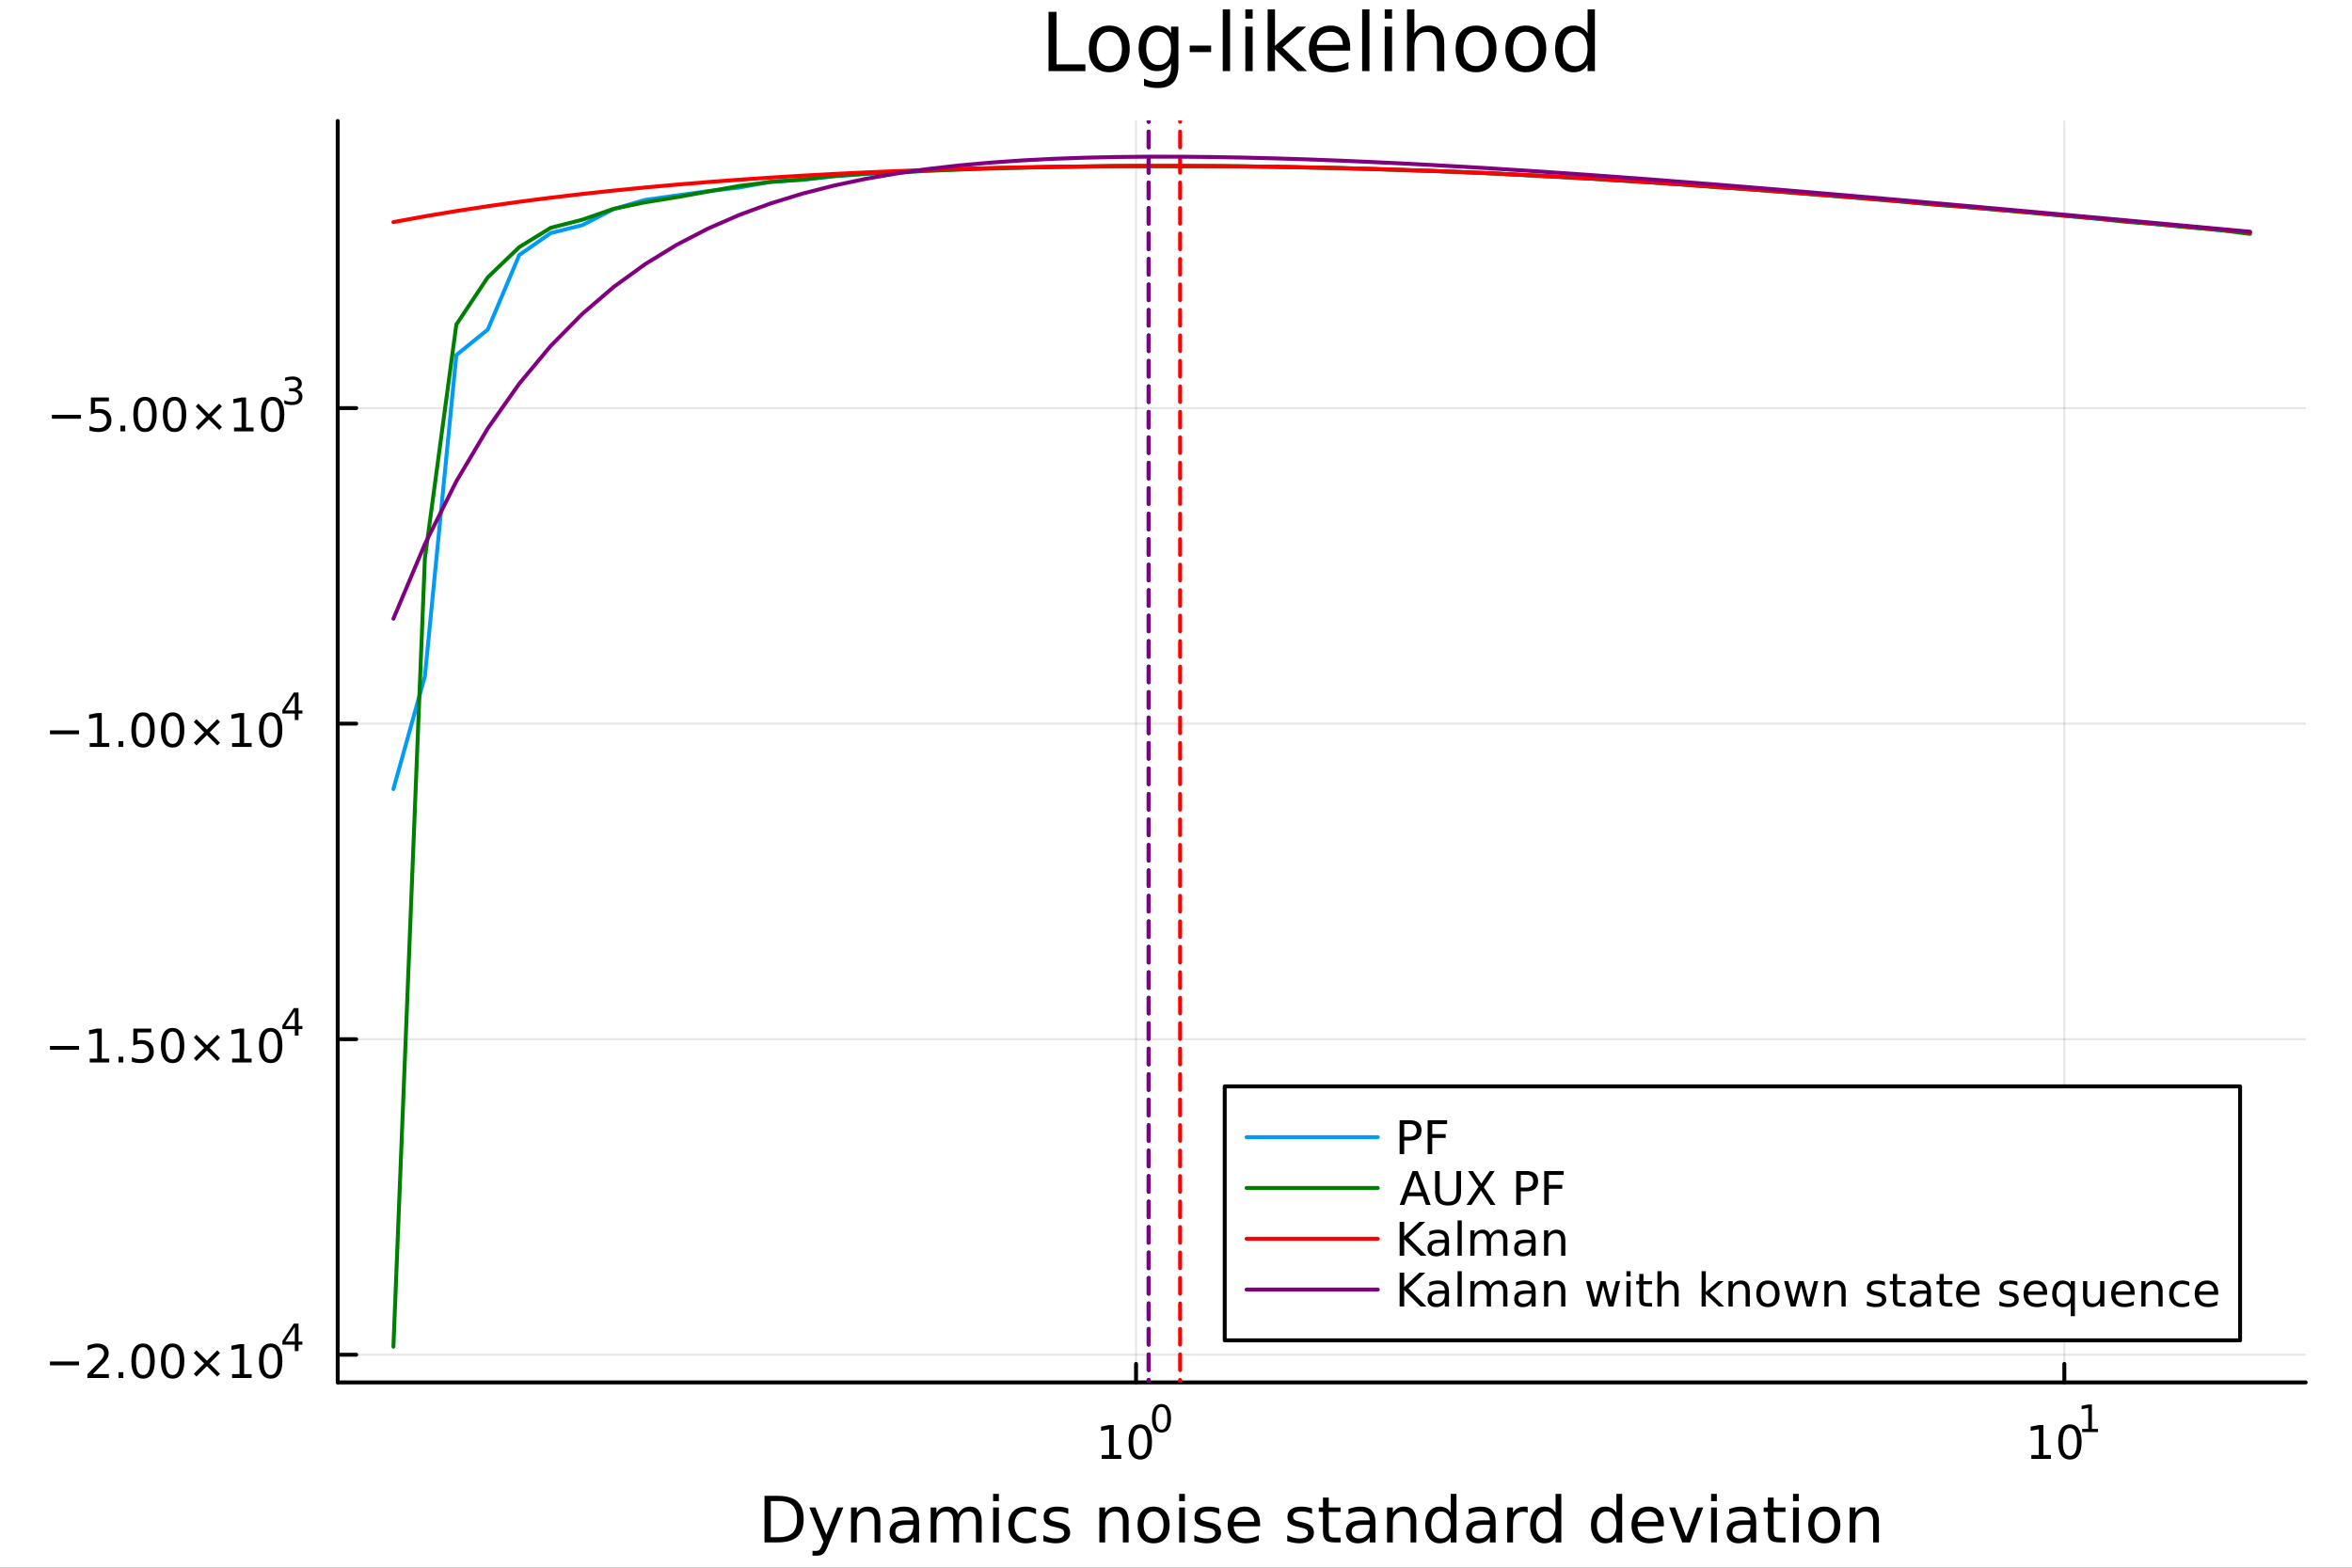 <?xml version="1.0" encoding="utf-8"?>
<svg xmlns="http://www.w3.org/2000/svg" xmlns:xlink="http://www.w3.org/1999/xlink" width="600" height="400" viewBox="0 0 2400 1600">
<rect x="0" y="0" width="2400" height="1600" fill="#333333" stroke="none"/>
<defs>
  <clipPath id="clip150">
    <rect x="0" y="0" width="2400" height="1600"/>
  </clipPath>
</defs>
<path clip-path="url(#clip150)" d="M0 1600 L2400 1600 L2400 0 L0 0  Z" fill="#ffffff" fill-rule="evenodd" fill-opacity="1"/>
<defs>
  <clipPath id="clip151">
    <rect x="480" y="0" width="1681" height="1600"/>
  </clipPath>
</defs>
<path clip-path="url(#clip150)" d="M344.606 1410.9 L2352.76 1410.9 L2352.76 123.472 L344.606 123.472  Z" fill="#ffffff" fill-rule="evenodd" fill-opacity="1"/>
<defs>
  <clipPath id="clip152">
    <rect x="344" y="123" width="2009" height="1288"/>
  </clipPath>
</defs>
<polyline clip-path="url(#clip152)" style="stroke:#000000; stroke-linecap:round; stroke-linejoin:round; stroke-width:2; stroke-opacity:0.1; fill:none" points="1159.23,1410.9 1159.23,123.472 "/>
<polyline clip-path="url(#clip152)" style="stroke:#000000; stroke-linecap:round; stroke-linejoin:round; stroke-width:2; stroke-opacity:0.1; fill:none" points="2106.47,1410.9 2106.47,123.472 "/>
<polyline clip-path="url(#clip152)" style="stroke:#000000; stroke-linecap:round; stroke-linejoin:round; stroke-width:2; stroke-opacity:0.1; fill:none" points="344.606,1382.65 2352.76,1382.65 "/>
<polyline clip-path="url(#clip152)" style="stroke:#000000; stroke-linecap:round; stroke-linejoin:round; stroke-width:2; stroke-opacity:0.1; fill:none" points="344.606,1060.61 2352.76,1060.61 "/>
<polyline clip-path="url(#clip152)" style="stroke:#000000; stroke-linecap:round; stroke-linejoin:round; stroke-width:2; stroke-opacity:0.1; fill:none" points="344.606,738.561 2352.76,738.561 "/>
<polyline clip-path="url(#clip152)" style="stroke:#000000; stroke-linecap:round; stroke-linejoin:round; stroke-width:2; stroke-opacity:0.1; fill:none" points="344.606,416.514 2352.76,416.514 "/>
<polyline clip-path="url(#clip150)" style="stroke:#000000; stroke-linecap:round; stroke-linejoin:round; stroke-width:4; stroke-opacity:1; fill:none" points="344.606,1410.9 2352.76,1410.9 "/>
<polyline clip-path="url(#clip150)" style="stroke:#000000; stroke-linecap:round; stroke-linejoin:round; stroke-width:4; stroke-opacity:1; fill:none" points="1159.23,1410.9 1159.23,1392 "/>
<polyline clip-path="url(#clip150)" style="stroke:#000000; stroke-linecap:round; stroke-linejoin:round; stroke-width:4; stroke-opacity:1; fill:none" points="2106.47,1410.9 2106.47,1392 "/>
<path clip-path="url(#clip150)" d="M1124.22 1485.02 L1131.85 1485.02 L1131.85 1458.66 L1123.54 1460.32 L1123.54 1456.06 L1131.81 1454.4 L1136.48 1454.4 L1136.48 1485.02 L1144.12 1485.02 L1144.12 1488.96 L1124.22 1488.96 L1124.22 1485.02 Z" fill="#000000" fill-rule="nonzero" fill-opacity="1" /><path clip-path="url(#clip150)" d="M1163.57 1457.48 Q1159.96 1457.48 1158.13 1461.04 Q1156.32 1464.58 1156.32 1471.71 Q1156.32 1478.82 1158.13 1482.38 Q1159.96 1485.92 1163.57 1485.92 Q1167.2 1485.92 1169.01 1482.38 Q1170.84 1478.82 1170.84 1471.71 Q1170.84 1464.58 1169.01 1461.04 Q1167.2 1457.48 1163.57 1457.48 M1163.57 1453.77 Q1169.38 1453.77 1172.43 1458.38 Q1175.51 1462.96 1175.51 1471.71 Q1175.51 1480.44 1172.43 1485.04 Q1169.38 1489.63 1163.57 1489.63 Q1157.76 1489.63 1154.68 1485.04 Q1151.62 1480.44 1151.62 1471.71 Q1151.62 1462.96 1154.68 1458.38 Q1157.76 1453.77 1163.57 1453.77 Z" fill="#000000" fill-rule="nonzero" fill-opacity="1" /><path clip-path="url(#clip150)" d="M1185.22 1435.97 Q1182.28 1435.97 1180.8 1438.86 Q1179.33 1441.74 1179.33 1447.53 Q1179.33 1453.31 1180.8 1456.2 Q1182.28 1459.08 1185.22 1459.08 Q1188.17 1459.08 1189.64 1456.2 Q1191.12 1453.31 1191.12 1447.53 Q1191.12 1441.74 1189.64 1438.86 Q1188.17 1435.97 1185.22 1435.97 M1185.22 1432.96 Q1189.94 1432.96 1192.42 1436.7 Q1194.92 1440.43 1194.92 1447.53 Q1194.92 1454.62 1192.42 1458.37 Q1189.94 1462.09 1185.22 1462.09 Q1180.5 1462.09 1177.99 1458.37 Q1175.51 1454.62 1175.51 1447.53 Q1175.51 1440.43 1177.99 1436.7 Q1180.5 1432.96 1185.22 1432.96 Z" fill="#000000" fill-rule="nonzero" fill-opacity="1" /><path clip-path="url(#clip150)" d="M2072.8 1485.02 L2080.44 1485.02 L2080.44 1458.66 L2072.13 1460.32 L2072.13 1456.06 L2080.39 1454.4 L2085.07 1454.4 L2085.07 1485.02 L2092.71 1485.02 L2092.71 1488.96 L2072.8 1488.96 L2072.8 1485.02 Z" fill="#000000" fill-rule="nonzero" fill-opacity="1" /><path clip-path="url(#clip150)" d="M2112.15 1457.48 Q2108.54 1457.48 2106.71 1461.04 Q2104.91 1464.58 2104.91 1471.71 Q2104.91 1478.82 2106.71 1482.38 Q2108.54 1485.92 2112.15 1485.92 Q2115.79 1485.92 2117.59 1482.38 Q2119.42 1478.82 2119.42 1471.71 Q2119.42 1464.58 2117.59 1461.04 Q2115.79 1457.48 2112.15 1457.48 M2112.15 1453.77 Q2117.96 1453.77 2121.02 1458.38 Q2124.1 1462.96 2124.1 1471.71 Q2124.1 1480.44 2121.02 1485.04 Q2117.96 1489.63 2112.15 1489.63 Q2106.34 1489.63 2103.26 1485.04 Q2100.21 1480.44 2100.21 1471.71 Q2100.21 1462.96 2103.26 1458.38 Q2106.34 1453.77 2112.15 1453.77 Z" fill="#000000" fill-rule="nonzero" fill-opacity="1" /><path clip-path="url(#clip150)" d="M2124.64 1458.35 L2130.85 1458.35 L2130.85 1436.93 L2124.1 1438.28 L2124.1 1434.82 L2130.81 1433.47 L2134.61 1433.47 L2134.61 1458.35 L2140.82 1458.35 L2140.82 1461.55 L2124.64 1461.55 L2124.64 1458.35 Z" fill="#000000" fill-rule="nonzero" fill-opacity="1" /><path clip-path="url(#clip150)" d="M786.542 1531.95 L786.542 1568.9 L794.308 1568.9 Q804.143 1568.9 808.694 1564.45 Q813.278 1559.99 813.278 1550.38 Q813.278 1540.83 808.694 1536.4 Q804.143 1531.95 794.308 1531.95 L786.542 1531.95 M780.112 1526.67 L793.321 1526.67 Q807.135 1526.67 813.596 1532.43 Q820.057 1538.16 820.057 1550.38 Q820.057 1562.66 813.564 1568.42 Q807.071 1574.19 793.321 1574.19 L780.112 1574.19 L780.112 1526.67 Z" fill="#000000" fill-rule="nonzero" fill-opacity="1" /><path clip-path="url(#clip150)" d="M844.883 1577.5 Q842.401 1583.86 840.045 1585.8 Q837.69 1587.74 833.743 1587.74 L829.064 1587.74 L829.064 1582.84 L832.502 1582.84 Q834.921 1582.84 836.258 1581.7 Q837.595 1580.55 839.218 1576.29 L840.268 1573.61 L825.85 1538.54 L832.056 1538.54 L843.196 1566.42 L854.336 1538.54 L860.543 1538.54 L844.883 1577.5 Z" fill="#000000" fill-rule="nonzero" fill-opacity="1" /><path clip-path="url(#clip150)" d="M898.26 1552.67 L898.26 1574.19 L892.403 1574.19 L892.403 1552.86 Q892.403 1547.8 890.43 1545.29 Q888.457 1542.77 884.51 1542.77 Q879.767 1542.77 877.03 1545.79 Q874.293 1548.82 874.293 1554.04 L874.293 1574.19 L868.405 1574.19 L868.405 1538.54 L874.293 1538.54 L874.293 1544.08 Q876.394 1540.86 879.226 1539.27 Q882.091 1537.68 885.815 1537.68 Q891.958 1537.68 895.109 1541.5 Q898.26 1545.29 898.26 1552.67 Z" fill="#000000" fill-rule="nonzero" fill-opacity="1" /><path clip-path="url(#clip150)" d="M926.142 1556.27 Q919.044 1556.27 916.306 1557.89 Q913.569 1559.51 913.569 1563.43 Q913.569 1566.55 915.606 1568.39 Q917.675 1570.21 921.208 1570.21 Q926.078 1570.21 929.006 1566.77 Q931.966 1563.3 931.966 1557.57 L931.966 1556.27 L926.142 1556.27 M937.823 1553.85 L937.823 1574.19 L931.966 1574.19 L931.966 1568.77 Q929.961 1572.02 926.969 1573.58 Q923.977 1575.11 919.648 1575.11 Q914.174 1575.11 910.927 1572.05 Q907.713 1568.97 907.713 1563.81 Q907.713 1557.79 911.723 1554.74 Q915.765 1551.68 923.754 1551.68 L931.966 1551.68 L931.966 1551.11 Q931.966 1547.07 929.293 1544.87 Q926.651 1542.64 921.845 1542.64 Q918.789 1542.64 915.893 1543.38 Q912.996 1544.11 910.323 1545.57 L910.323 1540.16 Q913.537 1538.92 916.561 1538.31 Q919.585 1537.68 922.449 1537.68 Q930.184 1537.68 934.003 1541.69 Q937.823 1545.7 937.823 1553.85 Z" fill="#000000" fill-rule="nonzero" fill-opacity="1" /><path clip-path="url(#clip150)" d="M977.64 1545.38 Q979.836 1541.43 982.892 1539.56 Q985.947 1537.68 990.085 1537.68 Q995.655 1537.68 998.679 1541.59 Q1001.7 1545.48 1001.7 1552.67 L1001.7 1574.19 L995.814 1574.19 L995.814 1552.86 Q995.814 1547.74 994 1545.25 Q992.186 1542.77 988.462 1542.77 Q983.91 1542.77 981.269 1545.79 Q978.627 1548.82 978.627 1554.04 L978.627 1574.19 L972.738 1574.19 L972.738 1552.86 Q972.738 1547.7 970.924 1545.25 Q969.11 1542.77 965.322 1542.77 Q960.835 1542.77 958.193 1545.83 Q955.551 1548.85 955.551 1554.04 L955.551 1574.19 L949.663 1574.19 L949.663 1538.54 L955.551 1538.54 L955.551 1544.08 Q957.556 1540.8 960.357 1539.24 Q963.158 1537.68 967.009 1537.68 Q970.892 1537.68 973.598 1539.65 Q976.335 1541.62 977.64 1545.38 Z" fill="#000000" fill-rule="nonzero" fill-opacity="1" /><path clip-path="url(#clip150)" d="M1013.38 1538.54 L1019.24 1538.54 L1019.24 1574.19 L1013.38 1574.19 L1013.38 1538.54 M1013.38 1524.66 L1019.24 1524.66 L1019.24 1532.08 L1013.38 1532.08 L1013.38 1524.66 Z" fill="#000000" fill-rule="nonzero" fill-opacity="1" /><path clip-path="url(#clip150)" d="M1057.15 1539.91 L1057.15 1545.38 Q1054.67 1544.01 1052.15 1543.34 Q1049.67 1542.64 1047.12 1542.64 Q1041.42 1542.64 1038.27 1546.27 Q1035.12 1549.87 1035.12 1556.39 Q1035.12 1562.92 1038.27 1566.55 Q1041.42 1570.14 1047.12 1570.14 Q1049.67 1570.14 1052.15 1569.47 Q1054.67 1568.77 1057.15 1567.41 L1057.15 1572.82 Q1054.7 1573.96 1052.06 1574.54 Q1049.45 1575.11 1046.49 1575.11 Q1038.43 1575.11 1033.69 1570.05 Q1028.95 1564.99 1028.95 1556.39 Q1028.95 1547.67 1033.72 1542.68 Q1038.53 1537.68 1046.87 1537.68 Q1049.57 1537.68 1052.15 1538.25 Q1054.73 1538.79 1057.15 1539.91 Z" fill="#000000" fill-rule="nonzero" fill-opacity="1" /><path clip-path="url(#clip150)" d="M1090.06 1539.59 L1090.06 1545.13 Q1087.58 1543.85 1084.9 1543.22 Q1082.23 1542.58 1079.36 1542.58 Q1075 1542.58 1072.81 1543.92 Q1070.64 1545.25 1070.64 1547.93 Q1070.64 1549.96 1072.2 1551.14 Q1073.76 1552.29 1078.47 1553.34 L1080.48 1553.78 Q1086.72 1555.12 1089.33 1557.57 Q1091.97 1559.99 1091.97 1564.35 Q1091.97 1569.32 1088.02 1572.21 Q1084.11 1575.11 1077.23 1575.11 Q1074.37 1575.11 1071.25 1574.54 Q1068.16 1573.99 1064.72 1572.88 L1064.72 1566.83 Q1067.97 1568.52 1071.12 1569.38 Q1074.27 1570.21 1077.36 1570.21 Q1081.5 1570.21 1083.72 1568.81 Q1085.95 1567.37 1085.95 1564.8 Q1085.95 1562.41 1084.33 1561.14 Q1082.74 1559.86 1077.3 1558.68 L1075.26 1558.21 Q1069.82 1557.06 1067.4 1554.71 Q1064.98 1552.32 1064.98 1548.18 Q1064.98 1543.15 1068.54 1540.42 Q1072.11 1537.68 1078.66 1537.68 Q1081.91 1537.68 1084.77 1538.16 Q1087.64 1538.63 1090.06 1539.59 Z" fill="#000000" fill-rule="nonzero" fill-opacity="1" /><path clip-path="url(#clip150)" d="M1151.65 1552.67 L1151.65 1574.19 L1145.79 1574.19 L1145.79 1552.86 Q1145.79 1547.8 1143.82 1545.29 Q1141.84 1542.77 1137.9 1542.77 Q1133.15 1542.77 1130.42 1545.79 Q1127.68 1548.82 1127.68 1554.04 L1127.68 1574.19 L1121.79 1574.19 L1121.79 1538.54 L1127.68 1538.54 L1127.68 1544.08 Q1129.78 1540.86 1132.61 1539.27 Q1135.48 1537.68 1139.2 1537.68 Q1145.34 1537.68 1148.5 1541.5 Q1151.65 1545.29 1151.65 1552.67 Z" fill="#000000" fill-rule="nonzero" fill-opacity="1" /><path clip-path="url(#clip150)" d="M1177.14 1542.64 Q1172.43 1542.64 1169.69 1546.34 Q1166.96 1550 1166.96 1556.39 Q1166.96 1562.79 1169.66 1566.48 Q1172.4 1570.14 1177.14 1570.14 Q1181.82 1570.14 1184.56 1566.45 Q1187.29 1562.76 1187.29 1556.39 Q1187.29 1550.06 1184.56 1546.37 Q1181.82 1542.64 1177.14 1542.64 M1177.14 1537.68 Q1184.78 1537.68 1189.14 1542.64 Q1193.5 1547.61 1193.5 1556.39 Q1193.5 1565.15 1189.14 1570.14 Q1184.78 1575.11 1177.14 1575.11 Q1169.47 1575.11 1165.11 1570.14 Q1160.78 1565.15 1160.78 1556.39 Q1160.78 1547.61 1165.11 1542.64 Q1169.47 1537.68 1177.14 1537.68 Z" fill="#000000" fill-rule="nonzero" fill-opacity="1" /><path clip-path="url(#clip150)" d="M1203.21 1538.54 L1209.07 1538.54 L1209.07 1574.19 L1203.21 1574.19 L1203.21 1538.54 M1203.21 1524.66 L1209.07 1524.66 L1209.07 1532.08 L1203.21 1532.08 L1203.21 1524.66 Z" fill="#000000" fill-rule="nonzero" fill-opacity="1" /><path clip-path="url(#clip150)" d="M1244.04 1539.59 L1244.04 1545.13 Q1241.56 1543.85 1238.89 1543.22 Q1236.22 1542.58 1233.35 1542.58 Q1228.99 1542.58 1226.79 1543.92 Q1224.63 1545.25 1224.63 1547.93 Q1224.63 1549.96 1226.19 1551.14 Q1227.75 1552.29 1232.46 1553.34 L1234.46 1553.78 Q1240.7 1555.12 1243.31 1557.57 Q1245.95 1559.99 1245.95 1564.35 Q1245.95 1569.32 1242.01 1572.21 Q1238.09 1575.11 1231.22 1575.11 Q1228.35 1575.11 1225.23 1574.54 Q1222.15 1573.99 1218.71 1572.88 L1218.71 1566.83 Q1221.96 1568.52 1225.11 1569.38 Q1228.26 1570.21 1231.35 1570.21 Q1235.48 1570.21 1237.71 1568.81 Q1239.94 1567.37 1239.94 1564.8 Q1239.94 1562.41 1238.32 1561.14 Q1236.72 1559.86 1231.28 1558.68 L1229.24 1558.21 Q1223.8 1557.06 1221.38 1554.71 Q1218.96 1552.32 1218.96 1548.18 Q1218.96 1543.15 1222.53 1540.42 Q1226.09 1537.68 1232.65 1537.68 Q1235.9 1537.68 1238.76 1538.16 Q1241.63 1538.63 1244.04 1539.59 Z" fill="#000000" fill-rule="nonzero" fill-opacity="1" /><path clip-path="url(#clip150)" d="M1285.77 1554.9 L1285.77 1557.76 L1258.85 1557.76 Q1259.23 1563.81 1262.47 1566.99 Q1265.75 1570.14 1271.58 1570.14 Q1274.95 1570.14 1278.1 1569.32 Q1281.28 1568.49 1284.4 1566.83 L1284.4 1572.37 Q1281.25 1573.71 1277.94 1574.41 Q1274.63 1575.11 1271.23 1575.11 Q1262.7 1575.11 1257.7 1570.14 Q1252.73 1565.18 1252.73 1556.71 Q1252.73 1547.96 1257.44 1542.83 Q1262.19 1537.68 1270.21 1537.68 Q1277.4 1537.68 1281.57 1542.33 Q1285.77 1546.94 1285.77 1554.9 M1279.92 1553.18 Q1279.85 1548.37 1277.21 1545.51 Q1274.6 1542.64 1270.27 1542.64 Q1265.37 1542.64 1262.41 1545.41 Q1259.48 1548.18 1259.04 1553.21 L1279.92 1553.18 Z" fill="#000000" fill-rule="nonzero" fill-opacity="1" /><path clip-path="url(#clip150)" d="M1338.83 1539.59 L1338.83 1545.13 Q1336.35 1543.85 1333.67 1543.22 Q1331 1542.58 1328.14 1542.58 Q1323.78 1542.58 1321.58 1543.92 Q1319.41 1545.25 1319.41 1547.93 Q1319.41 1549.96 1320.97 1551.14 Q1322.53 1552.29 1327.24 1553.34 L1329.25 1553.78 Q1335.49 1555.12 1338.1 1557.57 Q1340.74 1559.99 1340.74 1564.35 Q1340.74 1569.32 1336.79 1572.21 Q1332.88 1575.11 1326 1575.11 Q1323.14 1575.11 1320.02 1574.54 Q1316.93 1573.99 1313.49 1572.88 L1313.49 1566.83 Q1316.74 1568.52 1319.89 1569.38 Q1323.04 1570.21 1326.13 1570.21 Q1330.27 1570.21 1332.5 1568.81 Q1334.72 1567.37 1334.72 1564.8 Q1334.72 1562.41 1333.1 1561.14 Q1331.51 1559.86 1326.07 1558.68 L1324.03 1558.21 Q1318.59 1557.06 1316.17 1554.71 Q1313.75 1552.32 1313.75 1548.18 Q1313.75 1543.15 1317.31 1540.42 Q1320.88 1537.68 1327.44 1537.68 Q1330.68 1537.68 1333.55 1538.16 Q1336.41 1538.63 1338.83 1539.59 Z" fill="#000000" fill-rule="nonzero" fill-opacity="1" /><path clip-path="url(#clip150)" d="M1355.86 1528.42 L1355.86 1538.54 L1367.92 1538.54 L1367.92 1543.09 L1355.86 1543.09 L1355.86 1562.44 Q1355.86 1566.8 1357.04 1568.04 Q1358.25 1569.28 1361.91 1569.28 L1367.92 1569.28 L1367.92 1574.19 L1361.91 1574.19 Q1355.13 1574.19 1352.55 1571.67 Q1349.97 1569.12 1349.97 1562.44 L1349.97 1543.09 L1345.67 1543.09 L1345.67 1538.54 L1349.97 1538.54 L1349.97 1528.42 L1355.86 1528.42 Z" fill="#000000" fill-rule="nonzero" fill-opacity="1" /><path clip-path="url(#clip150)" d="M1391.82 1556.27 Q1384.73 1556.27 1381.99 1557.89 Q1379.25 1559.51 1379.25 1563.43 Q1379.25 1566.55 1381.29 1568.39 Q1383.36 1570.21 1386.89 1570.21 Q1391.76 1570.21 1394.69 1566.77 Q1397.65 1563.3 1397.65 1557.57 L1397.65 1556.27 L1391.82 1556.27 M1403.51 1553.85 L1403.51 1574.19 L1397.65 1574.19 L1397.65 1568.77 Q1395.64 1572.02 1392.65 1573.58 Q1389.66 1575.11 1385.33 1575.11 Q1379.86 1575.11 1376.61 1572.05 Q1373.4 1568.97 1373.4 1563.81 Q1373.4 1557.79 1377.41 1554.74 Q1381.45 1551.68 1389.44 1551.68 L1397.65 1551.68 L1397.65 1551.11 Q1397.65 1547.07 1394.98 1544.87 Q1392.33 1542.64 1387.53 1542.64 Q1384.47 1542.64 1381.58 1543.38 Q1378.68 1544.11 1376.01 1545.57 L1376.01 1540.16 Q1379.22 1538.92 1382.24 1538.31 Q1385.27 1537.68 1388.13 1537.68 Q1395.87 1537.68 1399.69 1541.69 Q1403.51 1545.7 1403.51 1553.85 Z" fill="#000000" fill-rule="nonzero" fill-opacity="1" /><path clip-path="url(#clip150)" d="M1445.2 1552.67 L1445.2 1574.19 L1439.34 1574.19 L1439.34 1552.86 Q1439.34 1547.8 1437.37 1545.29 Q1435.4 1542.77 1431.45 1542.77 Q1426.71 1542.77 1423.97 1545.79 Q1421.23 1548.82 1421.23 1554.04 L1421.23 1574.19 L1415.35 1574.19 L1415.35 1538.54 L1421.23 1538.54 L1421.23 1544.08 Q1423.34 1540.86 1426.17 1539.27 Q1429.03 1537.68 1432.76 1537.68 Q1438.9 1537.68 1442.05 1541.5 Q1445.2 1545.29 1445.2 1552.67 Z" fill="#000000" fill-rule="nonzero" fill-opacity="1" /><path clip-path="url(#clip150)" d="M1480.34 1543.95 L1480.34 1524.66 L1486.2 1524.66 L1486.2 1574.19 L1480.34 1574.19 L1480.34 1568.84 Q1478.49 1572.02 1475.66 1573.58 Q1472.86 1575.11 1468.91 1575.11 Q1462.45 1575.11 1458.38 1569.95 Q1454.34 1564.8 1454.34 1556.39 Q1454.34 1547.99 1458.38 1542.83 Q1462.45 1537.68 1468.91 1537.68 Q1472.86 1537.68 1475.66 1539.24 Q1478.49 1540.77 1480.34 1543.95 M1460.38 1556.39 Q1460.38 1562.85 1463.03 1566.55 Q1465.7 1570.21 1470.35 1570.21 Q1474.99 1570.21 1477.67 1566.55 Q1480.34 1562.85 1480.34 1556.39 Q1480.34 1549.93 1477.67 1546.27 Q1474.99 1542.58 1470.35 1542.58 Q1465.7 1542.58 1463.03 1546.27 Q1460.38 1549.93 1460.38 1556.39 Z" fill="#000000" fill-rule="nonzero" fill-opacity="1" /><path clip-path="url(#clip150)" d="M1514.46 1556.27 Q1507.36 1556.27 1504.63 1557.89 Q1501.89 1559.51 1501.89 1563.43 Q1501.89 1566.55 1503.92 1568.39 Q1505.99 1570.21 1509.53 1570.21 Q1514.4 1570.21 1517.32 1566.77 Q1520.28 1563.3 1520.28 1557.57 L1520.28 1556.27 L1514.46 1556.27 M1526.14 1553.85 L1526.14 1574.19 L1520.28 1574.19 L1520.28 1568.77 Q1518.28 1572.02 1515.29 1573.58 Q1512.3 1575.11 1507.97 1575.11 Q1502.49 1575.11 1499.25 1572.05 Q1496.03 1568.97 1496.03 1563.81 Q1496.03 1557.79 1500.04 1554.74 Q1504.08 1551.68 1512.07 1551.68 L1520.28 1551.68 L1520.28 1551.11 Q1520.28 1547.07 1517.61 1544.87 Q1514.97 1542.64 1510.16 1542.64 Q1507.11 1542.64 1504.21 1543.38 Q1501.31 1544.11 1498.64 1545.57 L1498.64 1540.16 Q1501.86 1538.92 1504.88 1538.31 Q1507.9 1537.68 1510.77 1537.68 Q1518.5 1537.68 1522.32 1541.69 Q1526.14 1545.7 1526.14 1553.85 Z" fill="#000000" fill-rule="nonzero" fill-opacity="1" /><path clip-path="url(#clip150)" d="M1558.86 1544.01 Q1557.87 1543.44 1556.7 1543.18 Q1555.55 1542.9 1554.15 1542.9 Q1549.19 1542.9 1546.51 1546.14 Q1543.87 1549.36 1543.87 1555.41 L1543.87 1574.19 L1537.98 1574.19 L1537.98 1538.54 L1543.87 1538.54 L1543.87 1544.08 Q1545.72 1540.83 1548.68 1539.27 Q1551.64 1537.68 1555.87 1537.68 Q1556.47 1537.68 1557.21 1537.77 Q1557.94 1537.84 1558.83 1538 L1558.86 1544.01 Z" fill="#000000" fill-rule="nonzero" fill-opacity="1" /><path clip-path="url(#clip150)" d="M1587.32 1543.95 L1587.32 1524.66 L1593.17 1524.66 L1593.17 1574.19 L1587.32 1574.19 L1587.32 1568.84 Q1585.47 1572.02 1582.64 1573.58 Q1579.84 1575.11 1575.89 1575.11 Q1569.43 1575.11 1565.35 1569.95 Q1561.31 1564.8 1561.31 1556.39 Q1561.31 1547.99 1565.35 1542.83 Q1569.43 1537.68 1575.89 1537.68 Q1579.84 1537.68 1582.64 1539.24 Q1585.47 1540.77 1587.32 1543.95 M1567.36 1556.39 Q1567.36 1562.85 1570 1566.55 Q1572.67 1570.21 1577.32 1570.21 Q1581.97 1570.21 1584.64 1566.55 Q1587.32 1562.85 1587.32 1556.39 Q1587.32 1549.93 1584.64 1546.27 Q1581.97 1542.58 1577.32 1542.58 Q1572.67 1542.58 1570 1546.27 Q1567.36 1549.93 1567.36 1556.39 Z" fill="#000000" fill-rule="nonzero" fill-opacity="1" /><path clip-path="url(#clip150)" d="M1649.41 1543.95 L1649.41 1524.66 L1655.27 1524.66 L1655.27 1574.19 L1649.41 1574.19 L1649.41 1568.84 Q1647.57 1572.02 1644.73 1573.58 Q1641.93 1575.11 1637.99 1575.11 Q1631.53 1575.11 1627.45 1569.95 Q1623.41 1564.8 1623.41 1556.39 Q1623.41 1547.99 1627.45 1542.83 Q1631.53 1537.68 1637.99 1537.68 Q1641.93 1537.68 1644.73 1539.24 Q1647.57 1540.77 1649.41 1543.95 M1629.46 1556.39 Q1629.46 1562.85 1632.1 1566.55 Q1634.77 1570.21 1639.42 1570.21 Q1644.07 1570.21 1646.74 1566.55 Q1649.41 1562.85 1649.41 1556.39 Q1649.41 1549.93 1646.74 1546.27 Q1644.07 1542.58 1639.42 1542.58 Q1634.77 1542.58 1632.1 1546.27 Q1629.46 1549.93 1629.46 1556.39 Z" fill="#000000" fill-rule="nonzero" fill-opacity="1" /><path clip-path="url(#clip150)" d="M1697.82 1554.9 L1697.82 1557.76 L1670.9 1557.76 Q1671.28 1563.81 1674.53 1566.99 Q1677.8 1570.14 1683.63 1570.14 Q1687 1570.14 1690.15 1569.32 Q1693.34 1568.49 1696.46 1566.83 L1696.46 1572.37 Q1693.3 1573.71 1689.99 1574.41 Q1686.68 1575.11 1683.28 1575.11 Q1674.75 1575.11 1669.75 1570.14 Q1664.79 1565.18 1664.79 1556.71 Q1664.79 1547.96 1669.5 1542.83 Q1674.24 1537.68 1682.26 1537.68 Q1689.45 1537.68 1693.62 1542.33 Q1697.82 1546.94 1697.82 1554.9 M1691.97 1553.18 Q1691.9 1548.37 1689.26 1545.51 Q1686.65 1542.64 1682.32 1542.64 Q1677.42 1542.64 1674.46 1545.41 Q1671.53 1548.18 1671.09 1553.21 L1691.97 1553.18 Z" fill="#000000" fill-rule="nonzero" fill-opacity="1" /><path clip-path="url(#clip150)" d="M1703.24 1538.54 L1709.44 1538.54 L1720.58 1568.46 L1731.72 1538.54 L1737.93 1538.54 L1724.56 1574.19 L1716.6 1574.19 L1703.24 1538.54 Z" fill="#000000" fill-rule="nonzero" fill-opacity="1" /><path clip-path="url(#clip150)" d="M1746.01 1538.54 L1751.87 1538.54 L1751.87 1574.19 L1746.01 1574.19 L1746.01 1538.54 M1746.01 1524.66 L1751.87 1524.66 L1751.87 1532.08 L1746.01 1532.08 L1746.01 1524.66 Z" fill="#000000" fill-rule="nonzero" fill-opacity="1" /><path clip-path="url(#clip150)" d="M1780.32 1556.27 Q1773.23 1556.27 1770.49 1557.89 Q1767.75 1559.51 1767.75 1563.43 Q1767.75 1566.55 1769.79 1568.39 Q1771.86 1570.21 1775.39 1570.21 Q1780.26 1570.21 1783.19 1566.77 Q1786.15 1563.3 1786.15 1557.57 L1786.15 1556.27 L1780.32 1556.27 M1792 1553.85 L1792 1574.19 L1786.15 1574.19 L1786.15 1568.77 Q1784.14 1572.02 1781.15 1573.58 Q1778.16 1575.11 1773.83 1575.11 Q1768.36 1575.11 1765.11 1572.05 Q1761.9 1568.97 1761.9 1563.81 Q1761.9 1557.79 1765.91 1554.74 Q1769.95 1551.68 1777.94 1551.68 L1786.15 1551.68 L1786.15 1551.11 Q1786.15 1547.07 1783.47 1544.87 Q1780.83 1542.64 1776.03 1542.64 Q1772.97 1542.64 1770.08 1543.38 Q1767.18 1544.11 1764.51 1545.57 L1764.51 1540.16 Q1767.72 1538.92 1770.74 1538.31 Q1773.77 1537.68 1776.63 1537.68 Q1784.37 1537.68 1788.19 1541.69 Q1792 1545.7 1792 1553.85 Z" fill="#000000" fill-rule="nonzero" fill-opacity="1" /><path clip-path="url(#clip150)" d="M1809.86 1528.42 L1809.86 1538.54 L1821.92 1538.54 L1821.92 1543.09 L1809.86 1543.09 L1809.86 1562.44 Q1809.86 1566.8 1811.04 1568.04 Q1812.25 1569.28 1815.91 1569.28 L1821.92 1569.28 L1821.92 1574.19 L1815.91 1574.19 Q1809.13 1574.19 1806.55 1571.67 Q1803.97 1569.12 1803.97 1562.44 L1803.97 1543.09 L1799.68 1543.09 L1799.68 1538.54 L1803.97 1538.54 L1803.97 1528.42 L1809.86 1528.42 Z" fill="#000000" fill-rule="nonzero" fill-opacity="1" /><path clip-path="url(#clip150)" d="M1829.63 1538.54 L1835.48 1538.54 L1835.48 1574.19 L1829.63 1574.19 L1829.63 1538.54 M1829.63 1524.66 L1835.48 1524.66 L1835.48 1532.08 L1829.63 1532.08 L1829.63 1524.66 Z" fill="#000000" fill-rule="nonzero" fill-opacity="1" /><path clip-path="url(#clip150)" d="M1861.55 1542.64 Q1856.84 1542.64 1854.1 1546.34 Q1851.37 1550 1851.37 1556.39 Q1851.37 1562.79 1854.07 1566.48 Q1856.81 1570.14 1861.55 1570.14 Q1866.23 1570.14 1868.97 1566.45 Q1871.7 1562.76 1871.7 1556.39 Q1871.7 1550.06 1868.97 1546.37 Q1866.23 1542.64 1861.55 1542.64 M1861.55 1537.68 Q1869.19 1537.68 1873.55 1542.64 Q1877.91 1547.61 1877.91 1556.39 Q1877.91 1565.15 1873.55 1570.14 Q1869.19 1575.11 1861.55 1575.11 Q1853.88 1575.11 1849.52 1570.14 Q1845.19 1565.15 1845.19 1556.39 Q1845.19 1547.61 1849.52 1542.64 Q1853.88 1537.68 1861.55 1537.68 Z" fill="#000000" fill-rule="nonzero" fill-opacity="1" /><path clip-path="url(#clip150)" d="M1917.25 1552.67 L1917.25 1574.19 L1911.39 1574.19 L1911.39 1552.86 Q1911.39 1547.8 1909.42 1545.29 Q1907.45 1542.77 1903.5 1542.77 Q1898.76 1542.77 1896.02 1545.79 Q1893.28 1548.82 1893.28 1554.04 L1893.28 1574.19 L1887.4 1574.19 L1887.4 1538.54 L1893.28 1538.54 L1893.28 1544.08 Q1895.38 1540.86 1898.22 1539.27 Q1901.08 1537.68 1904.81 1537.68 Q1910.95 1537.68 1914.1 1541.5 Q1917.25 1545.29 1917.25 1552.67 Z" fill="#000000" fill-rule="nonzero" fill-opacity="1" /><polyline clip-path="url(#clip150)" style="stroke:#000000; stroke-linecap:round; stroke-linejoin:round; stroke-width:4; stroke-opacity:1; fill:none" points="344.606,1410.9 344.606,123.472 "/>
<polyline clip-path="url(#clip150)" style="stroke:#000000; stroke-linecap:round; stroke-linejoin:round; stroke-width:4; stroke-opacity:1; fill:none" points="344.606,1382.65 363.504,1382.65 "/>
<polyline clip-path="url(#clip150)" style="stroke:#000000; stroke-linecap:round; stroke-linejoin:round; stroke-width:4; stroke-opacity:1; fill:none" points="344.606,1060.61 363.504,1060.61 "/>
<polyline clip-path="url(#clip150)" style="stroke:#000000; stroke-linecap:round; stroke-linejoin:round; stroke-width:4; stroke-opacity:1; fill:none" points="344.606,738.561 363.504,738.561 "/>
<polyline clip-path="url(#clip150)" style="stroke:#000000; stroke-linecap:round; stroke-linejoin:round; stroke-width:4; stroke-opacity:1; fill:none" points="344.606,416.514 363.504,416.514 "/>
<path clip-path="url(#clip150)" d="M50.992 1389.55 L80.668 1389.55 L80.668 1393.49 L50.992 1393.49 L50.992 1389.55 Z" fill="#000000" fill-rule="nonzero" fill-opacity="1" /><path clip-path="url(#clip150)" d="M94.788 1402.45 L111.108 1402.45 L111.108 1406.38 L89.163 1406.38 L89.163 1402.45 Q91.825 1399.69 96.409 1395.06 Q101.015 1390.41 102.196 1389.07 Q104.441 1386.54 105.321 1384.81 Q106.223 1383.05 106.223 1381.36 Q106.223 1378.6 104.279 1376.87 Q102.358 1375.13 99.256 1375.13 Q97.057 1375.13 94.603 1375.9 Q92.172 1376.66 89.395 1378.21 L89.395 1373.49 Q92.219 1372.35 94.672 1371.78 Q97.126 1371.2 99.163 1371.2 Q104.534 1371.2 107.728 1373.88 Q110.922 1376.57 110.922 1381.06 Q110.922 1383.19 110.112 1385.11 Q109.325 1387.01 107.219 1389.6 Q106.64 1390.27 103.538 1393.49 Q100.436 1396.68 94.788 1402.45 Z" fill="#000000" fill-rule="nonzero" fill-opacity="1" /><path clip-path="url(#clip150)" d="M120.922 1400.5 L125.807 1400.5 L125.807 1406.38 L120.922 1406.38 L120.922 1400.5 Z" fill="#000000" fill-rule="nonzero" fill-opacity="1" /><path clip-path="url(#clip150)" d="M145.992 1374.9 Q142.381 1374.9 140.552 1378.47 Q138.746 1382.01 138.746 1389.14 Q138.746 1396.24 140.552 1399.81 Q142.381 1403.35 145.992 1403.35 Q149.626 1403.35 151.431 1399.81 Q153.26 1396.24 153.26 1389.14 Q153.26 1382.01 151.431 1378.47 Q149.626 1374.9 145.992 1374.9 M145.992 1371.2 Q151.802 1371.2 154.857 1375.8 Q157.936 1380.39 157.936 1389.14 Q157.936 1397.86 154.857 1402.47 Q151.802 1407.05 145.992 1407.05 Q140.181 1407.05 137.103 1402.47 Q134.047 1397.86 134.047 1389.14 Q134.047 1380.39 137.103 1375.8 Q140.181 1371.2 145.992 1371.2 Z" fill="#000000" fill-rule="nonzero" fill-opacity="1" /><path clip-path="url(#clip150)" d="M176.153 1374.9 Q172.542 1374.9 170.714 1378.47 Q168.908 1382.01 168.908 1389.14 Q168.908 1396.24 170.714 1399.81 Q172.542 1403.35 176.153 1403.35 Q179.788 1403.35 181.593 1399.81 Q183.422 1396.24 183.422 1389.14 Q183.422 1382.01 181.593 1378.47 Q179.788 1374.9 176.153 1374.9 M176.153 1371.2 Q181.964 1371.2 185.019 1375.8 Q188.098 1380.39 188.098 1389.14 Q188.098 1397.86 185.019 1402.47 Q181.964 1407.05 176.153 1407.05 Q170.343 1407.05 167.265 1402.47 Q164.209 1397.86 164.209 1389.14 Q164.209 1380.39 167.265 1375.8 Q170.343 1371.2 176.153 1371.2 Z" fill="#000000" fill-rule="nonzero" fill-opacity="1" /><path clip-path="url(#clip150)" d="M224.487 1380.92 L213.908 1391.54 L224.487 1402.12 L221.732 1404.92 L211.107 1394.3 L200.482 1404.92 L197.751 1402.12 L208.306 1391.54 L197.751 1380.92 L200.482 1378.12 L211.107 1388.74 L221.732 1378.12 L224.487 1380.92 Z" fill="#000000" fill-rule="nonzero" fill-opacity="1" /><path clip-path="url(#clip150)" d="M236.848 1402.45 L244.486 1402.45 L244.486 1376.08 L236.176 1377.75 L236.176 1373.49 L244.44 1371.82 L249.116 1371.82 L249.116 1402.45 L256.755 1402.45 L256.755 1406.38 L236.848 1406.38 L236.848 1402.45 Z" fill="#000000" fill-rule="nonzero" fill-opacity="1" /><path clip-path="url(#clip150)" d="M276.199 1374.9 Q272.588 1374.9 270.759 1378.47 Q268.954 1382.01 268.954 1389.14 Q268.954 1396.24 270.759 1399.81 Q272.588 1403.35 276.199 1403.35 Q279.833 1403.35 281.639 1399.81 Q283.468 1396.24 283.468 1389.14 Q283.468 1382.01 281.639 1378.47 Q279.833 1374.9 276.199 1374.9 M276.199 1371.2 Q282.009 1371.2 285.065 1375.8 Q288.144 1380.39 288.144 1389.14 Q288.144 1397.86 285.065 1402.47 Q282.009 1407.05 276.199 1407.05 Q270.389 1407.05 267.31 1402.47 Q264.255 1397.86 264.255 1389.14 Q264.255 1380.39 267.31 1375.8 Q270.389 1371.2 276.199 1371.2 Z" fill="#000000" fill-rule="nonzero" fill-opacity="1" /><path clip-path="url(#clip150)" d="M300.82 1354.2 L291.228 1369.19 L300.82 1369.19 L300.82 1354.2 M299.823 1350.89 L304.6 1350.89 L304.6 1369.19 L308.606 1369.19 L308.606 1372.35 L304.6 1372.35 L304.6 1378.97 L300.82 1378.97 L300.82 1372.35 L288.144 1372.35 L288.144 1368.68 L299.823 1350.89 Z" fill="#000000" fill-rule="nonzero" fill-opacity="1" /><path clip-path="url(#clip150)" d="M50.992 1067.51 L80.668 1067.51 L80.668 1071.44 L50.992 1071.44 L50.992 1067.51 Z" fill="#000000" fill-rule="nonzero" fill-opacity="1" /><path clip-path="url(#clip150)" d="M91.571 1080.4 L99.21 1080.4 L99.21 1054.03 L90.899 1055.7 L90.899 1051.44 L99.163 1049.78 L103.839 1049.78 L103.839 1080.4 L111.478 1080.4 L111.478 1084.34 L91.571 1084.34 L91.571 1080.4 Z" fill="#000000" fill-rule="nonzero" fill-opacity="1" /><path clip-path="url(#clip150)" d="M120.922 1078.46 L125.807 1078.46 L125.807 1084.34 L120.922 1084.34 L120.922 1078.46 Z" fill="#000000" fill-rule="nonzero" fill-opacity="1" /><path clip-path="url(#clip150)" d="M136.038 1049.78 L154.394 1049.78 L154.394 1053.71 L140.32 1053.71 L140.32 1062.18 Q141.339 1061.84 142.357 1061.67 Q143.376 1061.49 144.394 1061.49 Q150.181 1061.49 153.561 1064.66 Q156.941 1067.83 156.941 1073.25 Q156.941 1078.83 153.468 1081.93 Q149.996 1085.01 143.677 1085.01 Q141.501 1085.01 139.232 1084.64 Q136.987 1084.27 134.58 1083.53 L134.58 1078.83 Q136.663 1079.96 138.885 1080.52 Q141.107 1081.07 143.584 1081.07 Q147.589 1081.07 149.927 1078.96 Q152.265 1076.86 152.265 1073.25 Q152.265 1069.64 149.927 1067.53 Q147.589 1065.42 143.584 1065.42 Q141.709 1065.42 139.834 1065.84 Q137.982 1066.26 136.038 1067.14 L136.038 1049.78 Z" fill="#000000" fill-rule="nonzero" fill-opacity="1" /><path clip-path="url(#clip150)" d="M176.153 1052.85 Q172.542 1052.85 170.714 1056.42 Q168.908 1059.96 168.908 1067.09 Q168.908 1074.2 170.714 1077.76 Q172.542 1081.3 176.153 1081.3 Q179.788 1081.3 181.593 1077.76 Q183.422 1074.2 183.422 1067.09 Q183.422 1059.96 181.593 1056.42 Q179.788 1052.85 176.153 1052.85 M176.153 1049.15 Q181.964 1049.15 185.019 1053.76 Q188.098 1058.34 188.098 1067.09 Q188.098 1075.82 185.019 1080.42 Q181.964 1085.01 176.153 1085.01 Q170.343 1085.01 167.265 1080.42 Q164.209 1075.82 164.209 1067.09 Q164.209 1058.34 167.265 1053.76 Q170.343 1049.15 176.153 1049.15 Z" fill="#000000" fill-rule="nonzero" fill-opacity="1" /><path clip-path="url(#clip150)" d="M224.487 1058.87 L213.908 1069.5 L224.487 1080.08 L221.732 1082.88 L211.107 1072.25 L200.482 1082.88 L197.751 1080.08 L208.306 1069.5 L197.751 1058.87 L200.482 1056.07 L211.107 1066.7 L221.732 1056.07 L224.487 1058.87 Z" fill="#000000" fill-rule="nonzero" fill-opacity="1" /><path clip-path="url(#clip150)" d="M236.848 1080.4 L244.486 1080.4 L244.486 1054.03 L236.176 1055.7 L236.176 1051.44 L244.44 1049.78 L249.116 1049.78 L249.116 1080.4 L256.755 1080.4 L256.755 1084.34 L236.848 1084.34 L236.848 1080.4 Z" fill="#000000" fill-rule="nonzero" fill-opacity="1" /><path clip-path="url(#clip150)" d="M276.199 1052.85 Q272.588 1052.85 270.759 1056.42 Q268.954 1059.96 268.954 1067.09 Q268.954 1074.2 270.759 1077.76 Q272.588 1081.3 276.199 1081.3 Q279.833 1081.3 281.639 1077.76 Q283.468 1074.2 283.468 1067.09 Q283.468 1059.96 281.639 1056.42 Q279.833 1052.85 276.199 1052.85 M276.199 1049.15 Q282.009 1049.15 285.065 1053.76 Q288.144 1058.34 288.144 1067.09 Q288.144 1075.82 285.065 1080.42 Q282.009 1085.01 276.199 1085.01 Q270.389 1085.01 267.31 1080.42 Q264.255 1075.82 264.255 1067.09 Q264.255 1058.34 267.31 1053.76 Q270.389 1049.15 276.199 1049.15 Z" fill="#000000" fill-rule="nonzero" fill-opacity="1" /><path clip-path="url(#clip150)" d="M300.82 1032.16 L291.228 1047.14 L300.82 1047.14 L300.82 1032.16 M299.823 1028.84 L304.6 1028.84 L304.6 1047.14 L308.606 1047.14 L308.606 1050.3 L304.6 1050.3 L304.6 1056.92 L300.82 1056.92 L300.82 1050.3 L288.144 1050.3 L288.144 1046.64 L299.823 1028.84 Z" fill="#000000" fill-rule="nonzero" fill-opacity="1" /><path clip-path="url(#clip150)" d="M50.992 745.46 L80.668 745.46 L80.668 749.395 L50.992 749.395 L50.992 745.46 Z" fill="#000000" fill-rule="nonzero" fill-opacity="1" /><path clip-path="url(#clip150)" d="M91.571 758.353 L99.21 758.353 L99.21 731.988 L90.899 733.654 L90.899 729.395 L99.163 727.728 L103.839 727.728 L103.839 758.353 L111.478 758.353 L111.478 762.288 L91.571 762.288 L91.571 758.353 Z" fill="#000000" fill-rule="nonzero" fill-opacity="1" /><path clip-path="url(#clip150)" d="M120.922 756.409 L125.807 756.409 L125.807 762.288 L120.922 762.288 L120.922 756.409 Z" fill="#000000" fill-rule="nonzero" fill-opacity="1" /><path clip-path="url(#clip150)" d="M145.992 730.807 Q142.381 730.807 140.552 734.372 Q138.746 737.914 138.746 745.043 Q138.746 752.15 140.552 755.714 Q142.381 759.256 145.992 759.256 Q149.626 759.256 151.431 755.714 Q153.26 752.15 153.26 745.043 Q153.26 737.914 151.431 734.372 Q149.626 730.807 145.992 730.807 M145.992 727.103 Q151.802 727.103 154.857 731.71 Q157.936 736.293 157.936 745.043 Q157.936 753.77 154.857 758.376 Q151.802 762.96 145.992 762.96 Q140.181 762.96 137.103 758.376 Q134.047 753.77 134.047 745.043 Q134.047 736.293 137.103 731.71 Q140.181 727.103 145.992 727.103 Z" fill="#000000" fill-rule="nonzero" fill-opacity="1" /><path clip-path="url(#clip150)" d="M176.153 730.807 Q172.542 730.807 170.714 734.372 Q168.908 737.914 168.908 745.043 Q168.908 752.15 170.714 755.714 Q172.542 759.256 176.153 759.256 Q179.788 759.256 181.593 755.714 Q183.422 752.15 183.422 745.043 Q183.422 737.914 181.593 734.372 Q179.788 730.807 176.153 730.807 M176.153 727.103 Q181.964 727.103 185.019 731.71 Q188.098 736.293 188.098 745.043 Q188.098 753.77 185.019 758.376 Q181.964 762.96 176.153 762.96 Q170.343 762.96 167.265 758.376 Q164.209 753.77 164.209 745.043 Q164.209 736.293 167.265 731.71 Q170.343 727.103 176.153 727.103 Z" fill="#000000" fill-rule="nonzero" fill-opacity="1" /><path clip-path="url(#clip150)" d="M224.487 736.826 L213.908 747.451 L224.487 758.029 L221.732 760.83 L211.107 750.205 L200.482 760.83 L197.751 758.029 L208.306 747.451 L197.751 736.826 L200.482 734.025 L211.107 744.65 L221.732 734.025 L224.487 736.826 Z" fill="#000000" fill-rule="nonzero" fill-opacity="1" /><path clip-path="url(#clip150)" d="M236.848 758.353 L244.486 758.353 L244.486 731.988 L236.176 733.654 L236.176 729.395 L244.44 727.728 L249.116 727.728 L249.116 758.353 L256.755 758.353 L256.755 762.288 L236.848 762.288 L236.848 758.353 Z" fill="#000000" fill-rule="nonzero" fill-opacity="1" /><path clip-path="url(#clip150)" d="M276.199 730.807 Q272.588 730.807 270.759 734.372 Q268.954 737.914 268.954 745.043 Q268.954 752.15 270.759 755.714 Q272.588 759.256 276.199 759.256 Q279.833 759.256 281.639 755.714 Q283.468 752.15 283.468 745.043 Q283.468 737.914 281.639 734.372 Q279.833 730.807 276.199 730.807 M276.199 727.103 Q282.009 727.103 285.065 731.71 Q288.144 736.293 288.144 745.043 Q288.144 753.77 285.065 758.376 Q282.009 762.96 276.199 762.96 Q270.389 762.96 267.31 758.376 Q264.255 753.77 264.255 745.043 Q264.255 736.293 267.31 731.71 Q270.389 727.103 276.199 727.103 Z" fill="#000000" fill-rule="nonzero" fill-opacity="1" /><path clip-path="url(#clip150)" d="M300.82 710.108 L291.228 725.098 L300.82 725.098 L300.82 710.108 M299.823 706.798 L304.6 706.798 L304.6 725.098 L308.606 725.098 L308.606 728.258 L304.6 728.258 L304.6 734.878 L300.82 734.878 L300.82 728.258 L288.144 728.258 L288.144 724.59 L299.823 706.798 Z" fill="#000000" fill-rule="nonzero" fill-opacity="1" /><path clip-path="url(#clip150)" d="M52.967 423.413 L82.643 423.413 L82.643 427.348 L52.967 427.348 L52.967 423.413 Z" fill="#000000" fill-rule="nonzero" fill-opacity="1" /><path clip-path="url(#clip150)" d="M92.781 405.682 L111.138 405.682 L111.138 409.617 L97.064 409.617 L97.064 418.089 Q98.082 417.742 99.101 417.58 Q100.119 417.395 101.138 417.395 Q106.925 417.395 110.305 420.566 Q113.684 423.737 113.684 429.154 Q113.684 434.732 110.212 437.834 Q106.74 440.913 100.42 440.913 Q98.245 440.913 95.976 440.543 Q93.731 440.172 91.323 439.431 L91.323 434.732 Q93.406 435.867 95.629 436.422 Q97.851 436.978 100.328 436.978 Q104.332 436.978 106.67 434.871 Q109.008 432.765 109.008 429.154 Q109.008 425.543 106.67 423.436 Q104.332 421.33 100.328 421.33 Q98.453 421.33 96.578 421.746 Q94.726 422.163 92.781 423.043 L92.781 405.682 Z" fill="#000000" fill-rule="nonzero" fill-opacity="1" /><path clip-path="url(#clip150)" d="M122.897 434.362 L127.781 434.362 L127.781 440.242 L122.897 440.242 L122.897 434.362 Z" fill="#000000" fill-rule="nonzero" fill-opacity="1" /><path clip-path="url(#clip150)" d="M147.966 408.76 Q144.355 408.76 142.527 412.325 Q140.721 415.867 140.721 422.996 Q140.721 430.103 142.527 433.668 Q144.355 437.209 147.966 437.209 Q151.601 437.209 153.406 433.668 Q155.235 430.103 155.235 422.996 Q155.235 415.867 153.406 412.325 Q151.601 408.76 147.966 408.76 M147.966 405.057 Q153.777 405.057 156.832 409.663 Q159.911 414.246 159.911 422.996 Q159.911 431.723 156.832 436.33 Q153.777 440.913 147.966 440.913 Q142.156 440.913 139.078 436.33 Q136.022 431.723 136.022 422.996 Q136.022 414.246 139.078 409.663 Q142.156 405.057 147.966 405.057 Z" fill="#000000" fill-rule="nonzero" fill-opacity="1" /><path clip-path="url(#clip150)" d="M178.128 408.76 Q174.517 408.76 172.689 412.325 Q170.883 415.867 170.883 422.996 Q170.883 430.103 172.689 433.668 Q174.517 437.209 178.128 437.209 Q181.763 437.209 183.568 433.668 Q185.397 430.103 185.397 422.996 Q185.397 415.867 183.568 412.325 Q181.763 408.76 178.128 408.76 M178.128 405.057 Q183.938 405.057 186.994 409.663 Q190.073 414.246 190.073 422.996 Q190.073 431.723 186.994 436.33 Q183.938 440.913 178.128 440.913 Q172.318 440.913 169.239 436.33 Q166.184 431.723 166.184 422.996 Q166.184 414.246 169.239 409.663 Q172.318 405.057 178.128 405.057 Z" fill="#000000" fill-rule="nonzero" fill-opacity="1" /><path clip-path="url(#clip150)" d="M226.461 414.779 L215.883 425.404 L226.461 435.982 L223.707 438.783 L213.082 428.158 L202.457 438.783 L199.725 435.982 L210.281 425.404 L199.725 414.779 L202.457 411.978 L213.082 422.603 L223.707 411.978 L226.461 414.779 Z" fill="#000000" fill-rule="nonzero" fill-opacity="1" /><path clip-path="url(#clip150)" d="M238.822 436.306 L246.461 436.306 L246.461 409.941 L238.151 411.608 L238.151 407.348 L246.415 405.682 L251.091 405.682 L251.091 436.306 L258.73 436.306 L258.73 440.242 L238.822 440.242 L238.822 436.306 Z" fill="#000000" fill-rule="nonzero" fill-opacity="1" /><path clip-path="url(#clip150)" d="M278.174 408.76 Q274.563 408.76 272.734 412.325 Q270.929 415.867 270.929 422.996 Q270.929 430.103 272.734 433.668 Q274.563 437.209 278.174 437.209 Q281.808 437.209 283.614 433.668 Q285.443 430.103 285.443 422.996 Q285.443 415.867 283.614 412.325 Q281.808 408.76 278.174 408.76 M278.174 405.057 Q283.984 405.057 287.04 409.663 Q290.118 414.246 290.118 422.996 Q290.118 431.723 287.04 436.33 Q283.984 440.913 278.174 440.913 Q272.364 440.913 269.285 436.33 Q266.23 431.723 266.23 422.996 Q266.23 414.246 269.285 409.663 Q272.364 405.057 278.174 405.057 Z" fill="#000000" fill-rule="nonzero" fill-opacity="1" /><path clip-path="url(#clip150)" d="M302.814 397.691 Q305.541 398.274 307.064 400.117 Q308.606 401.96 308.606 404.669 Q308.606 408.825 305.748 411.101 Q302.889 413.377 297.623 413.377 Q295.855 413.377 293.974 413.019 Q292.112 412.681 290.118 411.985 L290.118 408.317 Q291.698 409.239 293.579 409.709 Q295.46 410.179 297.51 410.179 Q301.083 410.179 302.945 408.769 Q304.826 407.358 304.826 404.669 Q304.826 402.186 303.077 400.794 Q301.347 399.384 298.243 399.384 L294.971 399.384 L294.971 396.262 L298.394 396.262 Q301.196 396.262 302.682 395.152 Q304.168 394.023 304.168 391.917 Q304.168 389.754 302.626 388.607 Q301.102 387.441 298.243 387.441 Q296.682 387.441 294.896 387.779 Q293.109 388.118 290.965 388.833 L290.965 385.447 Q293.128 384.845 295.008 384.544 Q296.908 384.243 298.582 384.243 Q302.908 384.243 305.428 386.218 Q307.948 388.174 307.948 391.522 Q307.948 393.854 306.613 395.472 Q305.278 397.07 302.814 397.691 Z" fill="#000000" fill-rule="nonzero" fill-opacity="1" /><path clip-path="url(#clip150)" d="M1069.92 12.096 L1078.1 12.096 L1078.1 65.689 L1107.55 65.689 L1107.55 72.576 L1069.92 72.576 L1069.92 12.096 Z" fill="#000000" fill-rule="nonzero" fill-opacity="1" /><path clip-path="url(#clip150)" d="M1131.94 32.431 Q1125.94 32.431 1122.46 37.131 Q1118.97 41.789 1118.97 49.931 Q1118.97 58.074 1122.42 62.773 Q1125.9 67.431 1131.94 67.431 Q1137.89 67.431 1141.38 62.732 Q1144.86 58.033 1144.86 49.931 Q1144.86 41.87 1141.38 37.171 Q1137.89 32.431 1131.94 32.431 M1131.94 26.112 Q1141.66 26.112 1147.21 32.431 Q1152.76 38.751 1152.76 49.931 Q1152.76 61.071 1147.21 67.431 Q1141.66 73.751 1131.94 73.751 Q1122.17 73.751 1116.63 67.431 Q1111.12 61.071 1111.12 49.931 Q1111.12 38.751 1116.63 32.431 Q1122.17 26.112 1131.94 26.112 Z" fill="#000000" fill-rule="nonzero" fill-opacity="1" /><path clip-path="url(#clip150)" d="M1194.97 49.364 Q1194.97 41.263 1191.61 36.806 Q1188.29 32.35 1182.25 32.35 Q1176.25 32.35 1172.89 36.806 Q1169.57 41.263 1169.57 49.364 Q1169.57 57.426 1172.89 61.882 Q1176.25 66.338 1182.25 66.338 Q1188.29 66.338 1191.61 61.882 Q1194.97 57.426 1194.97 49.364 M1202.42 66.945 Q1202.42 78.531 1197.28 84.162 Q1192.13 89.833 1181.52 89.833 Q1177.59 89.833 1174.11 89.225 Q1170.62 88.658 1167.34 87.443 L1167.34 80.192 Q1170.62 81.974 1173.82 82.825 Q1177.02 83.675 1180.35 83.675 Q1187.68 83.675 1191.32 79.827 Q1194.97 76.019 1194.97 68.282 L1194.97 64.596 Q1192.66 68.606 1189.06 70.591 Q1185.45 72.576 1180.43 72.576 Q1172.08 72.576 1166.98 66.216 Q1161.87 59.856 1161.87 49.364 Q1161.87 38.832 1166.98 32.472 Q1172.08 26.112 1180.43 26.112 Q1185.45 26.112 1189.06 28.097 Q1192.66 30.082 1194.97 34.092 L1194.97 27.206 L1202.42 27.206 L1202.42 66.945 Z" fill="#000000" fill-rule="nonzero" fill-opacity="1" /><path clip-path="url(#clip150)" d="M1214.01 46.529 L1235.84 46.529 L1235.84 53.172 L1214.01 53.172 L1214.01 46.529 Z" fill="#000000" fill-rule="nonzero" fill-opacity="1" /><path clip-path="url(#clip150)" d="M1247.71 9.544 L1255.17 9.544 L1255.17 72.576 L1247.71 72.576 L1247.71 9.544 Z" fill="#000000" fill-rule="nonzero" fill-opacity="1" /><path clip-path="url(#clip150)" d="M1270.76 27.206 L1278.22 27.206 L1278.22 72.576 L1270.76 72.576 L1270.76 27.206 M1270.76 9.544 L1278.22 9.544 L1278.22 18.983 L1270.76 18.983 L1270.76 9.544 Z" fill="#000000" fill-rule="nonzero" fill-opacity="1" /><path clip-path="url(#clip150)" d="M1293.53 9.544 L1301.02 9.544 L1301.02 46.772 L1323.26 27.206 L1332.78 27.206 L1308.72 48.433 L1333.79 72.576 L1324.07 72.576 L1301.02 50.418 L1301.02 72.576 L1293.53 72.576 L1293.53 9.544 Z" fill="#000000" fill-rule="nonzero" fill-opacity="1" /><path clip-path="url(#clip150)" d="M1377.71 48.028 L1377.71 51.673 L1343.44 51.673 Q1343.92 59.37 1348.05 63.421 Q1352.23 67.431 1359.64 67.431 Q1363.93 67.431 1367.94 66.378 Q1371.99 65.325 1375.96 63.218 L1375.96 70.267 Q1371.95 71.968 1367.74 72.86 Q1363.53 73.751 1359.19 73.751 Q1348.34 73.751 1341.98 67.431 Q1335.66 61.112 1335.66 50.337 Q1335.66 39.197 1341.65 32.675 Q1347.69 26.112 1357.9 26.112 Q1367.05 26.112 1372.36 32.026 Q1377.71 37.9 1377.71 48.028 M1370.25 45.84 Q1370.17 39.723 1366.81 36.077 Q1363.49 32.431 1357.98 32.431 Q1351.74 32.431 1347.97 35.956 Q1344.25 39.48 1343.68 45.88 L1370.25 45.84 Z" fill="#000000" fill-rule="nonzero" fill-opacity="1" /><path clip-path="url(#clip150)" d="M1389.94 9.544 L1397.39 9.544 L1397.39 72.576 L1389.94 72.576 L1389.94 9.544 Z" fill="#000000" fill-rule="nonzero" fill-opacity="1" /><path clip-path="url(#clip150)" d="M1412.99 27.206 L1420.44 27.206 L1420.44 72.576 L1412.99 72.576 L1412.99 27.206 M1412.99 9.544 L1420.44 9.544 L1420.44 18.983 L1412.99 18.983 L1412.99 9.544 Z" fill="#000000" fill-rule="nonzero" fill-opacity="1" /><path clip-path="url(#clip150)" d="M1473.75 45.192 L1473.75 72.576 L1466.3 72.576 L1466.3 45.435 Q1466.3 38.994 1463.79 35.794 Q1461.28 32.594 1456.25 32.594 Q1450.22 32.594 1446.73 36.442 Q1443.25 40.29 1443.25 46.934 L1443.25 72.576 L1435.76 72.576 L1435.76 9.544 L1443.25 9.544 L1443.25 34.254 Q1445.92 30.163 1449.53 28.138 Q1453.17 26.112 1457.91 26.112 Q1465.73 26.112 1469.74 30.973 Q1473.75 35.794 1473.75 45.192 Z" fill="#000000" fill-rule="nonzero" fill-opacity="1" /><path clip-path="url(#clip150)" d="M1506.2 32.431 Q1500.21 32.431 1496.72 37.131 Q1493.24 41.789 1493.24 49.931 Q1493.24 58.074 1496.68 62.773 Q1500.16 67.431 1506.2 67.431 Q1512.16 67.431 1515.64 62.732 Q1519.12 58.033 1519.12 49.931 Q1519.12 41.87 1515.64 37.171 Q1512.16 32.431 1506.2 32.431 M1506.2 26.112 Q1515.92 26.112 1521.47 32.431 Q1527.02 38.751 1527.02 49.931 Q1527.02 61.071 1521.47 67.431 Q1515.92 73.751 1506.2 73.751 Q1496.44 73.751 1490.89 67.431 Q1485.38 61.071 1485.38 49.931 Q1485.38 38.751 1490.89 32.431 Q1496.44 26.112 1506.2 26.112 Z" fill="#000000" fill-rule="nonzero" fill-opacity="1" /><path clip-path="url(#clip150)" d="M1556.96 32.431 Q1550.96 32.431 1547.48 37.131 Q1544 41.789 1544 49.931 Q1544 58.074 1547.44 62.773 Q1550.92 67.431 1556.96 67.431 Q1562.91 67.431 1566.4 62.732 Q1569.88 58.033 1569.88 49.931 Q1569.88 41.87 1566.4 37.171 Q1562.91 32.431 1556.96 32.431 M1556.96 26.112 Q1566.68 26.112 1572.23 32.431 Q1577.78 38.751 1577.78 49.931 Q1577.78 61.071 1572.23 67.431 Q1566.68 73.751 1556.96 73.751 Q1547.2 73.751 1541.65 67.431 Q1536.14 61.071 1536.14 49.931 Q1536.14 38.751 1541.65 32.431 Q1547.2 26.112 1556.96 26.112 Z" fill="#000000" fill-rule="nonzero" fill-opacity="1" /><path clip-path="url(#clip150)" d="M1619.99 34.092 L1619.99 9.544 L1627.44 9.544 L1627.44 72.576 L1619.99 72.576 L1619.99 65.77 Q1617.64 69.821 1614.04 71.806 Q1610.47 73.751 1605.45 73.751 Q1597.22 73.751 1592.04 67.188 Q1586.89 60.626 1586.89 49.931 Q1586.89 39.237 1592.04 32.675 Q1597.22 26.112 1605.45 26.112 Q1610.47 26.112 1614.04 28.097 Q1617.64 30.041 1619.99 34.092 M1594.59 49.931 Q1594.59 58.155 1597.95 62.854 Q1601.36 67.512 1607.27 67.512 Q1613.18 67.512 1616.59 62.854 Q1619.99 58.155 1619.99 49.931 Q1619.99 41.708 1616.59 37.05 Q1613.18 32.35 1607.27 32.35 Q1601.36 32.35 1597.95 37.05 Q1594.59 41.708 1594.59 49.931 Z" fill="#000000" fill-rule="nonzero" fill-opacity="1" /><polyline clip-path="url(#clip152)" style="stroke:#009af9; stroke-linecap:round; stroke-linejoin:round; stroke-width:4; stroke-opacity:1; fill:none" points="401.441,805.317 433.551,690.274 465.661,362.356 497.77,336.329 529.88,260.241 561.99,237.875 594.1,229.835 626.21,213.348 658.32,204.046 690.429,199.531 722.539,195.048 754.649,191.385 786.759,185.428 818.869,183.484 850.979,179.956 883.089,177.557 915.198,175.69 947.308,174.103 979.418,172.591 1011.53,171.96 1043.64,170.932 1075.75,170.368 1107.86,170.014 1139.97,169.632 1172.08,169.517 1204.19,169.522 1236.3,169.591 1268.41,169.891 1300.52,170.17 1332.63,170.919 1364.74,171.357 1396.85,172.349 1428.96,173.497 1461.07,174.473 1493.18,175.752 1525.29,177 1557.4,178.857 1589.5,180.637 1621.61,182.226 1653.72,184.265 1685.83,186.329 1717.94,188.363 1750.05,190.59 1782.16,192.84 1814.27,195.176 1846.38,197.857 1878.49,200.594 1910.6,202.878 1942.71,205.805 1974.82,208.606 2006.93,211.196 2039.04,214.07 2071.15,216.803 2103.26,219.851 2135.37,222.888 2167.48,225.507 2199.59,228.619 2231.7,231.46 2263.81,234.825 2295.92,237.236 "/>
<polyline clip-path="url(#clip152)" style="stroke:#008000; stroke-linecap:round; stroke-linejoin:round; stroke-width:4; stroke-opacity:1; fill:none" points="401.441,1374.46 433.551,570.06 465.661,331.231 497.77,282.989 529.88,252.204 561.99,232.491 594.1,224.264 626.21,213.148 658.32,206.469 690.429,201.278 722.539,195.464 754.649,189.774 786.759,185.689 818.869,183.217 850.979,179.587 883.089,177.263 915.198,176.117 947.308,174.307 979.418,173.103 1011.53,171.731 1043.64,171.198 1075.75,170.459 1107.86,169.907 1139.97,169.44 1172.08,169.443 1204.19,169.591 1236.3,169.512 1268.41,169.731 1300.52,170.266 1332.63,170.979 1364.74,171.605 1396.85,172.482 1428.96,173.433 1461.07,174.505 1493.18,175.627 1525.29,177.098 1557.4,178.804 1589.5,180.355 1621.61,182.144 1653.72,184.19 1685.83,186.12 1717.94,188.409 1750.05,190.966 1782.16,192.967 1814.27,195.505 1846.38,198.079 1878.49,200.521 1910.6,203.223 1942.71,205.939 1974.82,208.987 2006.93,211.33 2039.04,214.147 2071.15,217.011 2103.26,219.868 2135.37,222.655 2167.48,226.163 2199.59,228.721 2231.7,231.882 2263.81,234.614 2295.92,238.686 "/>
<polyline clip-path="url(#clip152)" style="stroke:#0000ff; stroke-linecap:round; stroke-linejoin:round; stroke-width:4; stroke-opacity:1; fill:none" stroke-dasharray="16, 10" points="1172.08,2698.32 1172.08,-1163.95 "/>
<polyline clip-path="url(#clip152)" style="stroke:#ff0000; stroke-linecap:round; stroke-linejoin:round; stroke-width:4; stroke-opacity:1; fill:none" points="401.441,226.678 433.551,220.789 465.661,215.398 497.77,210.459 529.88,205.933 561.99,201.785 594.1,197.987 626.21,194.51 658.32,191.334 690.429,188.435 722.539,185.797 754.649,183.404 786.759,181.239 818.869,179.29 850.979,177.545 883.089,175.993 915.198,174.624 947.308,173.43 979.418,172.401 1011.53,171.532 1043.64,170.817 1075.75,170.249 1107.86,169.826 1139.97,169.545 1172.08,169.403 1204.19,169.399 1236.3,169.534 1268.41,169.807 1300.52,170.22 1332.63,170.774 1364.74,171.471 1396.85,172.311 1428.96,173.296 1461.07,174.425 1493.18,175.697 1525.29,177.11 1557.4,178.66 1589.5,180.344 1621.61,182.155 1653.72,184.086 1685.83,186.131 1717.94,188.281 1750.05,190.528 1782.16,192.865 1814.27,195.282 1846.38,197.771 1878.49,200.326 1910.6,202.939 1942.71,205.603 1974.82,208.312 2006.93,211.061 2039.04,213.845 2071.15,216.66 2103.26,219.501 2135.37,222.364 2167.48,225.248 2199.59,228.149 2231.7,231.065 2263.81,233.993 2295.92,236.933 "/>
<polyline clip-path="url(#clip152)" style="stroke:#ff0000; stroke-linecap:round; stroke-linejoin:round; stroke-width:4; stroke-opacity:1; fill:none" stroke-dasharray="16, 10" points="1204.19,2698.32 1204.19,-1163.95 "/>
<polyline clip-path="url(#clip152)" style="stroke:#800080; stroke-linecap:round; stroke-linejoin:round; stroke-width:4; stroke-opacity:1; fill:none" points="401.441,631.473 433.551,555.315 465.661,491.201 497.77,437.155 529.88,391.542 561.99,353.009 594.1,320.432 626.21,292.882 658.32,269.584 690.429,249.893 722.539,233.27 754.649,219.262 786.759,207.489 818.869,197.629 850.979,189.409 883.089,182.598 915.198,176.998 947.308,172.441 979.418,168.782 1011.53,165.899 1043.64,163.685 1075.75,162.05 1107.86,160.918 1139.97,160.223 1172.08,159.909 1204.19,159.928 1236.3,160.242 1268.41,160.816 1300.52,161.622 1332.63,162.636 1364.74,163.837 1396.85,165.209 1428.96,166.737 1461.07,168.408 1493.18,170.21 1525.29,172.134 1557.4,174.17 1589.5,176.309 1621.61,178.542 1653.72,180.862 1685.83,183.261 1717.94,185.731 1750.05,188.266 1782.16,190.859 1814.27,193.504 1846.38,196.195 1878.49,198.927 1910.6,201.695 1942.71,204.495 1974.82,207.323 2006.93,210.175 2039.04,213.048 2071.15,215.94 2103.26,218.847 2135.37,221.768 2167.48,224.702 2199.59,227.645 2231.7,230.598 2263.81,233.558 2295.92,236.524 "/>
<polyline clip-path="url(#clip152)" style="stroke:#800080; stroke-linecap:round; stroke-linejoin:round; stroke-width:4; stroke-opacity:1; fill:none" stroke-dasharray="16, 10" points="1172.08,2698.32 1172.08,-1163.95 "/>
<path clip-path="url(#clip150)" d="M1249.71 1367.98 L2285.82 1367.98 L2285.82 1108.78 L1249.71 1108.78  Z" fill="#ffffff" fill-rule="evenodd" fill-opacity="1"/>
<polyline clip-path="url(#clip150)" style="stroke:#000000; stroke-linecap:round; stroke-linejoin:round; stroke-width:4; stroke-opacity:1; fill:none" points="1249.71,1367.98 2285.82,1367.98 2285.82,1108.78 1249.71,1108.78 1249.71,1367.98 "/>
<polyline clip-path="url(#clip150)" style="stroke:#009af9; stroke-linecap:round; stroke-linejoin:round; stroke-width:4; stroke-opacity:1; fill:none" points="1272.02,1160.62 1405.9,1160.62 "/>
<path clip-path="url(#clip150)" d="M1432.88 1147.19 L1432.88 1160.17 L1438.76 1160.17 Q1442.03 1160.17 1443.81 1158.48 Q1445.59 1156.79 1445.59 1153.67 Q1445.59 1150.56 1443.81 1148.87 Q1442.03 1147.19 1438.76 1147.19 L1432.88 1147.19 M1428.21 1143.34 L1438.76 1143.34 Q1444.57 1143.34 1447.54 1145.98 Q1450.52 1148.6 1450.52 1153.67 Q1450.52 1158.78 1447.54 1161.4 Q1444.57 1164.01 1438.76 1164.01 L1432.88 1164.01 L1432.88 1177.9 L1428.21 1177.9 L1428.21 1143.34 Z" fill="#000000" fill-rule="nonzero" fill-opacity="1" /><path clip-path="url(#clip150)" d="M1456.8 1143.34 L1476.66 1143.34 L1476.66 1147.28 L1461.47 1147.28 L1461.47 1157.46 L1475.18 1157.46 L1475.18 1161.4 L1461.47 1161.4 L1461.47 1177.9 L1456.8 1177.9 L1456.8 1143.34 Z" fill="#000000" fill-rule="nonzero" fill-opacity="1" /><polyline clip-path="url(#clip150)" style="stroke:#008000; stroke-linecap:round; stroke-linejoin:round; stroke-width:4; stroke-opacity:1; fill:none" points="1272.02,1212.46 1405.9,1212.46 "/>
<path clip-path="url(#clip150)" d="M1444.04 1199.79 L1437.7 1216.99 L1450.41 1216.99 L1444.04 1199.79 M1441.4 1195.18 L1446.7 1195.18 L1459.87 1229.74 L1455.01 1229.74 L1451.87 1220.88 L1436.29 1220.88 L1433.14 1229.74 L1428.21 1229.74 L1441.4 1195.18 Z" fill="#000000" fill-rule="nonzero" fill-opacity="1" /><path clip-path="url(#clip150)" d="M1464.39 1195.18 L1469.09 1195.18 L1469.09 1216.18 Q1469.09 1221.73 1471.1 1224.19 Q1473.12 1226.62 1477.63 1226.62 Q1482.12 1226.62 1484.13 1224.19 Q1486.15 1221.73 1486.15 1216.18 L1486.15 1195.18 L1490.85 1195.18 L1490.85 1216.76 Q1490.85 1223.52 1487.49 1226.96 Q1484.16 1230.41 1477.63 1230.41 Q1471.08 1230.41 1467.72 1226.96 Q1464.39 1223.52 1464.39 1216.76 L1464.39 1195.18 Z" fill="#000000" fill-rule="nonzero" fill-opacity="1" /><path clip-path="url(#clip150)" d="M1497.95 1195.18 L1502.98 1195.18 L1511.56 1208.03 L1520.2 1195.18 L1525.22 1195.18 L1514.11 1211.78 L1525.96 1229.74 L1520.94 1229.74 L1511.22 1215.04 L1501.43 1229.74 L1496.38 1229.74 L1508.72 1211.29 L1497.95 1195.18 Z" fill="#000000" fill-rule="nonzero" fill-opacity="1" /><path clip-path="url(#clip150)" d="M1551.84 1199.03 L1551.84 1212.01 L1557.72 1212.01 Q1560.99 1212.01 1562.77 1210.32 Q1564.55 1208.63 1564.55 1205.51 Q1564.55 1202.4 1562.77 1200.71 Q1560.99 1199.03 1557.72 1199.03 L1551.84 1199.03 M1547.17 1195.18 L1557.72 1195.18 Q1563.53 1195.18 1566.49 1197.82 Q1569.48 1200.44 1569.48 1205.51 Q1569.48 1210.62 1566.49 1213.24 Q1563.53 1215.85 1557.72 1215.85 L1551.84 1215.85 L1551.84 1229.74 L1547.17 1229.74 L1547.17 1195.18 Z" fill="#000000" fill-rule="nonzero" fill-opacity="1" /><path clip-path="url(#clip150)" d="M1575.75 1195.18 L1595.61 1195.18 L1595.61 1199.12 L1580.43 1199.12 L1580.43 1209.3 L1594.13 1209.3 L1594.13 1213.24 L1580.43 1213.24 L1580.43 1229.74 L1575.75 1229.74 L1575.75 1195.18 Z" fill="#000000" fill-rule="nonzero" fill-opacity="1" /><polyline clip-path="url(#clip150)" style="stroke:#ff0000; stroke-linecap:round; stroke-linejoin:round; stroke-width:4; stroke-opacity:1; fill:none" points="1272.02,1264.3 1405.9,1264.3 "/>
<path clip-path="url(#clip150)" d="M1428.21 1247.02 L1432.88 1247.02 L1432.88 1261.63 L1448.39 1247.02 L1454.41 1247.02 L1437.26 1263.13 L1455.64 1281.58 L1449.48 1281.58 L1432.88 1264.94 L1432.88 1281.58 L1428.21 1281.58 L1428.21 1247.02 Z" fill="#000000" fill-rule="nonzero" fill-opacity="1" /><path clip-path="url(#clip150)" d="M1470.06 1268.55 Q1464.9 1268.55 1462.91 1269.73 Q1460.92 1270.91 1460.92 1273.76 Q1460.92 1276.03 1462.4 1277.37 Q1463.9 1278.69 1466.47 1278.69 Q1470.01 1278.69 1472.14 1276.19 Q1474.3 1273.67 1474.3 1269.5 L1474.3 1268.55 L1470.06 1268.55 M1478.56 1266.79 L1478.56 1281.58 L1474.3 1281.58 L1474.3 1277.65 Q1472.84 1280.01 1470.66 1281.14 Q1468.49 1282.25 1465.34 1282.25 Q1461.36 1282.25 1459 1280.03 Q1456.66 1277.79 1456.66 1274.04 Q1456.66 1269.66 1459.57 1267.44 Q1462.51 1265.22 1468.32 1265.22 L1474.3 1265.22 L1474.3 1264.8 Q1474.3 1261.86 1472.35 1260.26 Q1470.43 1258.64 1466.94 1258.64 Q1464.71 1258.64 1462.61 1259.18 Q1460.5 1259.71 1458.56 1260.77 L1458.56 1256.84 Q1460.89 1255.93 1463.09 1255.49 Q1465.29 1255.03 1467.37 1255.03 Q1473 1255.03 1475.78 1257.95 Q1478.56 1260.87 1478.56 1266.79 Z" fill="#000000" fill-rule="nonzero" fill-opacity="1" /><path clip-path="url(#clip150)" d="M1487.33 1245.56 L1491.59 1245.56 L1491.59 1281.58 L1487.33 1281.58 L1487.33 1245.56 Z" fill="#000000" fill-rule="nonzero" fill-opacity="1" /><path clip-path="url(#clip150)" d="M1520.68 1260.63 Q1522.28 1257.76 1524.5 1256.4 Q1526.73 1255.03 1529.74 1255.03 Q1533.79 1255.03 1535.99 1257.88 Q1538.18 1260.7 1538.18 1265.93 L1538.18 1281.58 L1533.9 1281.58 L1533.9 1266.07 Q1533.9 1262.35 1532.58 1260.54 Q1531.26 1258.74 1528.56 1258.74 Q1525.24 1258.74 1523.32 1260.93 Q1521.4 1263.13 1521.4 1266.93 L1521.4 1281.58 L1517.12 1281.58 L1517.12 1266.07 Q1517.12 1262.32 1515.8 1260.54 Q1514.48 1258.74 1511.73 1258.74 Q1508.46 1258.74 1506.54 1260.96 Q1504.62 1263.16 1504.62 1266.93 L1504.62 1281.58 L1500.34 1281.58 L1500.34 1255.66 L1504.62 1255.66 L1504.62 1259.68 Q1506.08 1257.3 1508.12 1256.17 Q1510.15 1255.03 1512.95 1255.03 Q1515.78 1255.03 1517.74 1256.47 Q1519.74 1257.9 1520.68 1260.63 Z" fill="#000000" fill-rule="nonzero" fill-opacity="1" /><path clip-path="url(#clip150)" d="M1558.46 1268.55 Q1553.3 1268.55 1551.31 1269.73 Q1549.32 1270.91 1549.32 1273.76 Q1549.32 1276.03 1550.8 1277.37 Q1552.3 1278.69 1554.87 1278.69 Q1558.42 1278.69 1560.55 1276.19 Q1562.7 1273.67 1562.7 1269.5 L1562.7 1268.55 L1558.46 1268.55 M1566.96 1266.79 L1566.96 1281.58 L1562.7 1281.58 L1562.7 1277.65 Q1561.24 1280.01 1559.06 1281.14 Q1556.89 1282.25 1553.74 1282.25 Q1549.76 1282.25 1547.4 1280.03 Q1545.06 1277.79 1545.06 1274.04 Q1545.06 1269.66 1547.98 1267.44 Q1550.92 1265.22 1556.73 1265.22 L1562.7 1265.22 L1562.7 1264.8 Q1562.7 1261.86 1560.75 1260.26 Q1558.83 1258.64 1555.34 1258.64 Q1553.12 1258.64 1551.01 1259.18 Q1548.9 1259.71 1546.96 1260.77 L1546.96 1256.84 Q1549.3 1255.93 1551.49 1255.49 Q1553.69 1255.03 1555.78 1255.03 Q1561.4 1255.03 1564.18 1257.95 Q1566.96 1260.87 1566.96 1266.79 Z" fill="#000000" fill-rule="nonzero" fill-opacity="1" /><path clip-path="url(#clip150)" d="M1597.28 1265.93 L1597.28 1281.58 L1593.02 1281.58 L1593.02 1266.07 Q1593.02 1262.39 1591.59 1260.56 Q1590.15 1258.74 1587.28 1258.74 Q1583.83 1258.74 1581.84 1260.93 Q1579.85 1263.13 1579.85 1266.93 L1579.85 1281.58 L1575.57 1281.58 L1575.57 1255.66 L1579.85 1255.66 L1579.85 1259.68 Q1581.38 1257.35 1583.44 1256.19 Q1585.52 1255.03 1588.23 1255.03 Q1592.7 1255.03 1594.99 1257.81 Q1597.28 1260.56 1597.28 1265.93 Z" fill="#000000" fill-rule="nonzero" fill-opacity="1" /><polyline clip-path="url(#clip150)" style="stroke:#800080; stroke-linecap:round; stroke-linejoin:round; stroke-width:4; stroke-opacity:1; fill:none" points="1272.02,1316.14 1405.9,1316.14 "/>
<path clip-path="url(#clip150)" d="M1428.21 1298.86 L1432.88 1298.86 L1432.88 1313.47 L1448.39 1298.86 L1454.41 1298.86 L1437.26 1314.97 L1455.64 1333.42 L1449.48 1333.42 L1432.88 1316.78 L1432.88 1333.42 L1428.21 1333.42 L1428.21 1298.86 Z" fill="#000000" fill-rule="nonzero" fill-opacity="1" /><path clip-path="url(#clip150)" d="M1470.06 1320.39 Q1464.9 1320.39 1462.91 1321.57 Q1460.92 1322.75 1460.92 1325.6 Q1460.92 1327.87 1462.4 1329.21 Q1463.9 1330.53 1466.47 1330.53 Q1470.01 1330.53 1472.14 1328.03 Q1474.3 1325.51 1474.3 1321.34 L1474.3 1320.39 L1470.06 1320.39 M1478.56 1318.63 L1478.56 1333.42 L1474.3 1333.42 L1474.3 1329.49 Q1472.84 1331.85 1470.66 1332.98 Q1468.49 1334.09 1465.34 1334.09 Q1461.36 1334.09 1459 1331.87 Q1456.66 1329.63 1456.66 1325.88 Q1456.66 1321.5 1459.57 1319.28 Q1462.51 1317.06 1468.32 1317.06 L1474.3 1317.06 L1474.3 1316.64 Q1474.3 1313.7 1472.35 1312.1 Q1470.43 1310.48 1466.94 1310.48 Q1464.71 1310.48 1462.61 1311.02 Q1460.5 1311.55 1458.56 1312.61 L1458.56 1308.68 Q1460.89 1307.77 1463.09 1307.33 Q1465.29 1306.87 1467.37 1306.87 Q1473 1306.87 1475.78 1309.79 Q1478.56 1312.71 1478.56 1318.63 Z" fill="#000000" fill-rule="nonzero" fill-opacity="1" /><path clip-path="url(#clip150)" d="M1487.33 1297.4 L1491.59 1297.4 L1491.59 1333.42 L1487.33 1333.42 L1487.33 1297.4 Z" fill="#000000" fill-rule="nonzero" fill-opacity="1" /><path clip-path="url(#clip150)" d="M1520.68 1312.47 Q1522.28 1309.6 1524.5 1308.24 Q1526.73 1306.87 1529.74 1306.87 Q1533.79 1306.87 1535.99 1309.72 Q1538.18 1312.54 1538.18 1317.77 L1538.18 1333.42 L1533.9 1333.42 L1533.9 1317.91 Q1533.9 1314.19 1532.58 1312.38 Q1531.26 1310.58 1528.56 1310.58 Q1525.24 1310.58 1523.32 1312.77 Q1521.4 1314.97 1521.4 1318.77 L1521.4 1333.42 L1517.12 1333.42 L1517.12 1317.91 Q1517.12 1314.16 1515.8 1312.38 Q1514.48 1310.58 1511.73 1310.58 Q1508.46 1310.58 1506.54 1312.8 Q1504.62 1315 1504.62 1318.77 L1504.62 1333.42 L1500.34 1333.42 L1500.34 1307.5 L1504.62 1307.5 L1504.62 1311.52 Q1506.08 1309.14 1508.12 1308.01 Q1510.15 1306.87 1512.95 1306.87 Q1515.78 1306.87 1517.74 1308.31 Q1519.74 1309.74 1520.68 1312.47 Z" fill="#000000" fill-rule="nonzero" fill-opacity="1" /><path clip-path="url(#clip150)" d="M1558.46 1320.39 Q1553.3 1320.39 1551.31 1321.57 Q1549.32 1322.75 1549.32 1325.6 Q1549.32 1327.87 1550.8 1329.21 Q1552.3 1330.53 1554.87 1330.53 Q1558.42 1330.53 1560.55 1328.03 Q1562.7 1325.51 1562.7 1321.34 L1562.7 1320.39 L1558.46 1320.39 M1566.96 1318.63 L1566.96 1333.42 L1562.7 1333.42 L1562.7 1329.49 Q1561.24 1331.85 1559.06 1332.98 Q1556.89 1334.09 1553.74 1334.09 Q1549.76 1334.09 1547.4 1331.87 Q1545.06 1329.63 1545.06 1325.88 Q1545.06 1321.5 1547.98 1319.28 Q1550.92 1317.06 1556.73 1317.06 L1562.7 1317.06 L1562.7 1316.64 Q1562.7 1313.7 1560.75 1312.1 Q1558.83 1310.48 1555.34 1310.48 Q1553.12 1310.48 1551.01 1311.02 Q1548.9 1311.55 1546.96 1312.61 L1546.96 1308.68 Q1549.3 1307.77 1551.49 1307.33 Q1553.69 1306.87 1555.78 1306.87 Q1561.4 1306.87 1564.18 1309.79 Q1566.96 1312.71 1566.96 1318.63 Z" fill="#000000" fill-rule="nonzero" fill-opacity="1" /><path clip-path="url(#clip150)" d="M1597.28 1317.77 L1597.28 1333.42 L1593.02 1333.42 L1593.02 1317.91 Q1593.02 1314.23 1591.59 1312.4 Q1590.15 1310.58 1587.28 1310.58 Q1583.83 1310.58 1581.84 1312.77 Q1579.85 1314.97 1579.85 1318.77 L1579.85 1333.42 L1575.57 1333.42 L1575.57 1307.5 L1579.85 1307.5 L1579.85 1311.52 Q1581.38 1309.19 1583.44 1308.03 Q1585.52 1306.87 1588.23 1306.87 Q1592.7 1306.87 1594.99 1309.65 Q1597.28 1312.4 1597.28 1317.77 Z" fill="#000000" fill-rule="nonzero" fill-opacity="1" /><path clip-path="url(#clip150)" d="M1618.37 1307.5 L1622.63 1307.5 L1627.95 1327.73 L1633.25 1307.5 L1638.28 1307.5 L1643.6 1327.73 L1648.9 1307.5 L1653.16 1307.5 L1646.38 1333.42 L1641.36 1333.42 L1635.78 1312.17 L1630.17 1333.42 L1625.15 1333.42 L1618.37 1307.5 Z" fill="#000000" fill-rule="nonzero" fill-opacity="1" /><path clip-path="url(#clip150)" d="M1659.62 1307.5 L1663.88 1307.5 L1663.88 1333.42 L1659.62 1333.42 L1659.62 1307.5 M1659.62 1297.4 L1663.88 1297.4 L1663.88 1302.8 L1659.62 1302.8 L1659.62 1297.4 Z" fill="#000000" fill-rule="nonzero" fill-opacity="1" /><path clip-path="url(#clip150)" d="M1677 1300.14 L1677 1307.5 L1685.78 1307.5 L1685.78 1310.81 L1677 1310.81 L1677 1324.88 Q1677 1328.05 1677.86 1328.95 Q1678.74 1329.86 1681.4 1329.86 L1685.78 1329.86 L1685.78 1333.42 L1681.4 1333.42 Q1676.47 1333.42 1674.6 1331.59 Q1672.72 1329.74 1672.72 1324.88 L1672.72 1310.81 L1669.6 1310.81 L1669.6 1307.5 L1672.72 1307.5 L1672.72 1300.14 L1677 1300.14 Z" fill="#000000" fill-rule="nonzero" fill-opacity="1" /><path clip-path="url(#clip150)" d="M1712.93 1317.77 L1712.93 1333.42 L1708.67 1333.42 L1708.67 1317.91 Q1708.67 1314.23 1707.23 1312.4 Q1705.8 1310.58 1702.93 1310.58 Q1699.48 1310.58 1697.49 1312.77 Q1695.5 1314.97 1695.5 1318.77 L1695.5 1333.42 L1691.22 1333.42 L1691.22 1297.4 L1695.5 1297.4 L1695.5 1311.52 Q1697.03 1309.19 1699.09 1308.03 Q1701.17 1306.87 1703.88 1306.87 Q1708.35 1306.87 1710.64 1309.65 Q1712.93 1312.4 1712.93 1317.77 Z" fill="#000000" fill-rule="nonzero" fill-opacity="1" /><path clip-path="url(#clip150)" d="M1736.33 1297.4 L1740.61 1297.4 L1740.61 1318.68 L1753.32 1307.5 L1758.76 1307.5 L1745.01 1319.63 L1759.34 1333.42 L1753.79 1333.42 L1740.61 1320.76 L1740.61 1333.42 L1736.33 1333.42 L1736.33 1297.4 Z" fill="#000000" fill-rule="nonzero" fill-opacity="1" /><path clip-path="url(#clip150)" d="M1785.5 1317.77 L1785.5 1333.42 L1781.24 1333.42 L1781.24 1317.91 Q1781.24 1314.23 1779.8 1312.4 Q1778.37 1310.58 1775.5 1310.58 Q1772.05 1310.58 1770.06 1312.77 Q1768.07 1314.97 1768.07 1318.77 L1768.07 1333.42 L1763.79 1333.42 L1763.79 1307.5 L1768.07 1307.5 L1768.07 1311.52 Q1769.6 1309.19 1771.66 1308.03 Q1773.74 1306.87 1776.45 1306.87 Q1780.91 1306.87 1783.21 1309.65 Q1785.5 1312.4 1785.5 1317.77 Z" fill="#000000" fill-rule="nonzero" fill-opacity="1" /><path clip-path="url(#clip150)" d="M1804.04 1310.48 Q1800.61 1310.48 1798.62 1313.17 Q1796.63 1315.83 1796.63 1320.48 Q1796.63 1325.14 1798.6 1327.82 Q1800.59 1330.48 1804.04 1330.48 Q1807.44 1330.48 1809.43 1327.8 Q1811.42 1325.11 1811.42 1320.48 Q1811.42 1315.88 1809.43 1313.19 Q1807.44 1310.48 1804.04 1310.48 M1804.04 1306.87 Q1809.6 1306.87 1812.77 1310.48 Q1815.94 1314.09 1815.94 1320.48 Q1815.94 1326.85 1812.77 1330.48 Q1809.6 1334.09 1804.04 1334.09 Q1798.46 1334.09 1795.29 1330.48 Q1792.14 1326.85 1792.14 1320.48 Q1792.14 1314.09 1795.29 1310.48 Q1798.46 1306.87 1804.04 1306.87 Z" fill="#000000" fill-rule="nonzero" fill-opacity="1" /><path clip-path="url(#clip150)" d="M1820.52 1307.5 L1824.78 1307.5 L1830.1 1327.73 L1835.41 1307.5 L1840.43 1307.5 L1845.75 1327.73 L1851.05 1307.5 L1855.31 1307.5 L1848.53 1333.42 L1843.51 1333.42 L1837.93 1312.17 L1832.33 1333.42 L1827.3 1333.42 L1820.52 1307.5 Z" fill="#000000" fill-rule="nonzero" fill-opacity="1" /><path clip-path="url(#clip150)" d="M1883.32 1317.77 L1883.32 1333.42 L1879.06 1333.42 L1879.06 1317.91 Q1879.06 1314.23 1877.63 1312.4 Q1876.19 1310.58 1873.32 1310.58 Q1869.87 1310.58 1867.88 1312.77 Q1865.89 1314.97 1865.89 1318.77 L1865.89 1333.42 L1861.61 1333.42 L1861.61 1307.5 L1865.89 1307.5 L1865.89 1311.52 Q1867.42 1309.19 1869.48 1308.03 Q1871.56 1306.87 1874.27 1306.87 Q1878.74 1306.87 1881.03 1309.65 Q1883.32 1312.4 1883.32 1317.77 Z" fill="#000000" fill-rule="nonzero" fill-opacity="1" /><path clip-path="url(#clip150)" d="M1923.41 1308.26 L1923.41 1312.29 Q1921.61 1311.36 1919.66 1310.9 Q1917.72 1310.44 1915.64 1310.44 Q1912.47 1310.44 1910.87 1311.41 Q1909.29 1312.38 1909.29 1314.33 Q1909.29 1315.81 1910.43 1316.66 Q1911.56 1317.5 1914.99 1318.26 L1916.45 1318.58 Q1920.98 1319.56 1922.88 1321.34 Q1924.8 1323.1 1924.8 1326.27 Q1924.8 1329.88 1921.93 1331.99 Q1919.09 1334.09 1914.09 1334.09 Q1912 1334.09 1909.73 1333.68 Q1907.49 1333.28 1904.99 1332.47 L1904.99 1328.08 Q1907.35 1329.3 1909.64 1329.93 Q1911.93 1330.53 1914.18 1330.53 Q1917.19 1330.53 1918.81 1329.51 Q1920.43 1328.47 1920.43 1326.59 Q1920.43 1324.86 1919.25 1323.93 Q1918.09 1323.01 1914.13 1322.15 L1912.65 1321.8 Q1908.69 1320.97 1906.93 1319.26 Q1905.17 1317.52 1905.17 1314.51 Q1905.17 1310.85 1907.77 1308.86 Q1910.36 1306.87 1915.13 1306.87 Q1917.49 1306.87 1919.57 1307.22 Q1921.65 1307.57 1923.41 1308.26 Z" fill="#000000" fill-rule="nonzero" fill-opacity="1" /><path clip-path="url(#clip150)" d="M1935.8 1300.14 L1935.8 1307.5 L1944.57 1307.5 L1944.57 1310.81 L1935.8 1310.81 L1935.8 1324.88 Q1935.8 1328.05 1936.65 1328.95 Q1937.53 1329.86 1940.2 1329.86 L1944.57 1329.86 L1944.57 1333.42 L1940.2 1333.42 Q1935.27 1333.42 1933.39 1331.59 Q1931.52 1329.74 1931.52 1324.88 L1931.52 1310.81 L1928.39 1310.81 L1928.39 1307.5 L1931.52 1307.5 L1931.52 1300.14 L1935.8 1300.14 Z" fill="#000000" fill-rule="nonzero" fill-opacity="1" /><path clip-path="url(#clip150)" d="M1961.96 1320.39 Q1956.79 1320.39 1954.8 1321.57 Q1952.81 1322.75 1952.81 1325.6 Q1952.81 1327.87 1954.29 1329.21 Q1955.8 1330.53 1958.37 1330.53 Q1961.91 1330.53 1964.04 1328.03 Q1966.19 1325.51 1966.19 1321.34 L1966.19 1320.39 L1961.96 1320.39 M1970.45 1318.63 L1970.45 1333.42 L1966.19 1333.42 L1966.19 1329.49 Q1964.73 1331.85 1962.56 1332.98 Q1960.38 1334.09 1957.23 1334.09 Q1953.25 1334.09 1950.89 1331.87 Q1948.55 1329.63 1948.55 1325.88 Q1948.55 1321.5 1951.47 1319.28 Q1954.41 1317.06 1960.22 1317.06 L1966.19 1317.06 L1966.19 1316.64 Q1966.19 1313.7 1964.25 1312.1 Q1962.33 1310.48 1958.83 1310.48 Q1956.61 1310.48 1954.5 1311.02 Q1952.4 1311.55 1950.45 1312.61 L1950.45 1308.68 Q1952.79 1307.77 1954.99 1307.33 Q1957.19 1306.87 1959.27 1306.87 Q1964.9 1306.87 1967.67 1309.79 Q1970.45 1312.71 1970.45 1318.63 Z" fill="#000000" fill-rule="nonzero" fill-opacity="1" /><path clip-path="url(#clip150)" d="M1983.44 1300.14 L1983.44 1307.5 L1992.21 1307.5 L1992.21 1310.81 L1983.44 1310.81 L1983.44 1324.88 Q1983.44 1328.05 1984.29 1328.95 Q1985.17 1329.86 1987.84 1329.86 L1992.21 1329.86 L1992.21 1333.42 L1987.84 1333.42 Q1982.9 1333.42 1981.03 1331.59 Q1979.15 1329.74 1979.15 1324.88 L1979.15 1310.81 L1976.03 1310.81 L1976.03 1307.5 L1979.15 1307.5 L1979.15 1300.14 L1983.44 1300.14 Z" fill="#000000" fill-rule="nonzero" fill-opacity="1" /><path clip-path="url(#clip150)" d="M2019.99 1319.39 L2019.99 1321.48 L2000.4 1321.48 Q2000.68 1325.88 2003.04 1328.19 Q2005.43 1330.48 2009.66 1330.48 Q2012.12 1330.48 2014.41 1329.88 Q2016.72 1329.28 2018.99 1328.08 L2018.99 1332.1 Q2016.7 1333.08 2014.29 1333.58 Q2011.89 1334.09 2009.41 1334.09 Q2003.21 1334.09 1999.57 1330.48 Q1995.96 1326.87 1995.96 1320.71 Q1995.96 1314.35 1999.39 1310.62 Q2002.83 1306.87 2008.67 1306.87 Q2013.9 1306.87 2016.93 1310.25 Q2019.99 1313.61 2019.99 1319.39 M2015.73 1318.14 Q2015.68 1314.65 2013.76 1312.57 Q2011.86 1310.48 2008.71 1310.48 Q2005.15 1310.48 2003 1312.5 Q2000.87 1314.51 2000.54 1318.17 L2015.73 1318.14 Z" fill="#000000" fill-rule="nonzero" fill-opacity="1" /><path clip-path="url(#clip150)" d="M2058.58 1308.26 L2058.58 1312.29 Q2056.77 1311.36 2054.83 1310.9 Q2052.88 1310.44 2050.8 1310.44 Q2047.63 1310.44 2046.03 1311.41 Q2044.46 1312.38 2044.46 1314.33 Q2044.46 1315.81 2045.59 1316.66 Q2046.72 1317.5 2050.15 1318.26 L2051.61 1318.58 Q2056.14 1319.56 2058.04 1321.34 Q2059.96 1323.1 2059.96 1326.27 Q2059.96 1329.88 2057.09 1331.99 Q2054.25 1334.09 2049.25 1334.09 Q2047.16 1334.09 2044.89 1333.68 Q2042.65 1333.28 2040.15 1332.47 L2040.15 1328.08 Q2042.51 1329.3 2044.8 1329.93 Q2047.09 1330.53 2049.34 1330.53 Q2052.35 1330.53 2053.97 1329.51 Q2055.59 1328.47 2055.59 1326.59 Q2055.59 1324.86 2054.41 1323.93 Q2053.25 1323.01 2049.29 1322.15 L2047.81 1321.8 Q2043.85 1320.97 2042.09 1319.26 Q2040.33 1317.52 2040.33 1314.51 Q2040.33 1310.85 2042.93 1308.86 Q2045.52 1306.87 2050.29 1306.87 Q2052.65 1306.87 2054.73 1307.22 Q2056.82 1307.57 2058.58 1308.26 Z" fill="#000000" fill-rule="nonzero" fill-opacity="1" /><path clip-path="url(#clip150)" d="M2088.92 1319.39 L2088.92 1321.48 L2069.34 1321.48 Q2069.62 1325.88 2071.98 1328.19 Q2074.36 1330.48 2078.6 1330.48 Q2081.05 1330.48 2083.34 1329.88 Q2085.66 1329.28 2087.93 1328.08 L2087.93 1332.1 Q2085.64 1333.08 2083.23 1333.58 Q2080.82 1334.09 2078.34 1334.09 Q2072.14 1334.09 2068.51 1330.48 Q2064.89 1326.87 2064.89 1320.71 Q2064.89 1314.35 2068.32 1310.62 Q2071.77 1306.87 2077.6 1306.87 Q2082.83 1306.87 2085.87 1310.25 Q2088.92 1313.61 2088.92 1319.39 M2084.66 1318.14 Q2084.62 1314.65 2082.7 1312.57 Q2080.8 1310.48 2077.65 1310.48 Q2074.08 1310.48 2071.93 1312.5 Q2069.8 1314.51 2069.48 1318.17 L2084.66 1318.14 Z" fill="#000000" fill-rule="nonzero" fill-opacity="1" /><path clip-path="url(#clip150)" d="M2098.46 1320.48 Q2098.46 1325.18 2100.38 1327.87 Q2102.33 1330.53 2105.7 1330.53 Q2109.08 1330.53 2111.03 1327.87 Q2112.97 1325.18 2112.97 1320.48 Q2112.97 1315.78 2111.03 1313.12 Q2109.08 1310.44 2105.7 1310.44 Q2102.33 1310.44 2100.38 1313.12 Q2098.46 1315.78 2098.46 1320.48 M2112.97 1329.53 Q2111.63 1331.85 2109.57 1332.98 Q2107.53 1334.09 2104.66 1334.09 Q2099.96 1334.09 2097 1330.34 Q2094.06 1326.59 2094.06 1320.48 Q2094.06 1314.37 2097 1310.62 Q2099.96 1306.87 2104.66 1306.87 Q2107.53 1306.87 2109.57 1308.01 Q2111.63 1309.12 2112.97 1311.43 L2112.97 1307.5 L2117.23 1307.5 L2117.23 1343.28 L2112.97 1343.28 L2112.97 1329.53 Z" fill="#000000" fill-rule="nonzero" fill-opacity="1" /><path clip-path="url(#clip150)" d="M2125.57 1323.19 L2125.57 1307.5 L2129.82 1307.5 L2129.82 1323.03 Q2129.82 1326.71 2131.26 1328.56 Q2132.7 1330.39 2135.57 1330.39 Q2139.01 1330.39 2141.01 1328.19 Q2143.02 1325.99 2143.02 1322.2 L2143.02 1307.5 L2147.28 1307.5 L2147.28 1333.42 L2143.02 1333.42 L2143.02 1329.44 Q2141.47 1331.8 2139.41 1332.96 Q2137.37 1334.09 2134.66 1334.09 Q2130.2 1334.09 2127.88 1331.32 Q2125.57 1328.54 2125.57 1323.19 M2136.28 1306.87 L2136.28 1306.87 Z" fill="#000000" fill-rule="nonzero" fill-opacity="1" /><path clip-path="url(#clip150)" d="M2178.23 1319.39 L2178.23 1321.48 L2158.64 1321.48 Q2158.92 1325.88 2161.28 1328.19 Q2163.67 1330.48 2167.9 1330.48 Q2170.36 1330.48 2172.65 1329.88 Q2174.96 1329.28 2177.23 1328.08 L2177.23 1332.1 Q2174.94 1333.08 2172.53 1333.58 Q2170.13 1334.09 2167.65 1334.09 Q2161.45 1334.09 2157.81 1330.48 Q2154.2 1326.87 2154.2 1320.71 Q2154.2 1314.35 2157.63 1310.62 Q2161.07 1306.87 2166.91 1306.87 Q2172.14 1306.87 2175.17 1310.25 Q2178.23 1313.61 2178.23 1319.39 M2173.97 1318.14 Q2173.92 1314.65 2172 1312.57 Q2170.1 1310.48 2166.95 1310.48 Q2163.39 1310.48 2161.24 1312.5 Q2159.11 1314.51 2158.78 1318.17 L2173.97 1318.14 Z" fill="#000000" fill-rule="nonzero" fill-opacity="1" /><path clip-path="url(#clip150)" d="M2206.77 1317.77 L2206.77 1333.42 L2202.51 1333.42 L2202.51 1317.91 Q2202.51 1314.23 2201.07 1312.4 Q2199.64 1310.58 2196.77 1310.58 Q2193.32 1310.58 2191.33 1312.77 Q2189.34 1314.97 2189.34 1318.77 L2189.34 1333.42 L2185.06 1333.42 L2185.06 1307.5 L2189.34 1307.5 L2189.34 1311.52 Q2190.87 1309.19 2192.93 1308.03 Q2195.01 1306.87 2197.72 1306.87 Q2202.19 1306.87 2204.48 1309.65 Q2206.77 1312.4 2206.77 1317.77 Z" fill="#000000" fill-rule="nonzero" fill-opacity="1" /><path clip-path="url(#clip150)" d="M2233.92 1308.49 L2233.92 1312.47 Q2232.12 1311.48 2230.29 1310.99 Q2228.48 1310.48 2226.63 1310.48 Q2222.49 1310.48 2220.19 1313.12 Q2217.9 1315.74 2217.9 1320.48 Q2217.9 1325.23 2220.19 1327.87 Q2222.49 1330.48 2226.63 1330.48 Q2228.48 1330.48 2230.29 1330 Q2232.12 1329.49 2233.92 1328.49 L2233.92 1332.43 Q2232.14 1333.26 2230.22 1333.68 Q2228.32 1334.09 2226.17 1334.09 Q2220.31 1334.09 2216.86 1330.41 Q2213.41 1326.73 2213.41 1320.48 Q2213.41 1314.14 2216.88 1310.51 Q2220.38 1306.87 2226.44 1306.87 Q2228.41 1306.87 2230.29 1307.29 Q2232.16 1307.68 2233.92 1308.49 Z" fill="#000000" fill-rule="nonzero" fill-opacity="1" /><path clip-path="url(#clip150)" d="M2263.5 1319.39 L2263.5 1321.48 L2243.92 1321.48 Q2244.2 1325.88 2246.56 1328.19 Q2248.94 1330.48 2253.18 1330.48 Q2255.63 1330.48 2257.93 1329.88 Q2260.24 1329.28 2262.51 1328.08 L2262.51 1332.1 Q2260.22 1333.08 2257.81 1333.58 Q2255.4 1334.09 2252.93 1334.09 Q2246.72 1334.09 2243.09 1330.48 Q2239.48 1326.87 2239.48 1320.71 Q2239.48 1314.35 2242.9 1310.62 Q2246.35 1306.87 2252.19 1306.87 Q2257.42 1306.87 2260.45 1310.25 Q2263.5 1313.61 2263.5 1319.39 M2259.25 1318.14 Q2259.2 1314.65 2257.28 1312.57 Q2255.38 1310.48 2252.23 1310.48 Q2248.67 1310.48 2246.51 1312.5 Q2244.38 1314.51 2244.06 1318.17 L2259.25 1318.14 Z" fill="#000000" fill-rule="nonzero" fill-opacity="1" /></svg>
